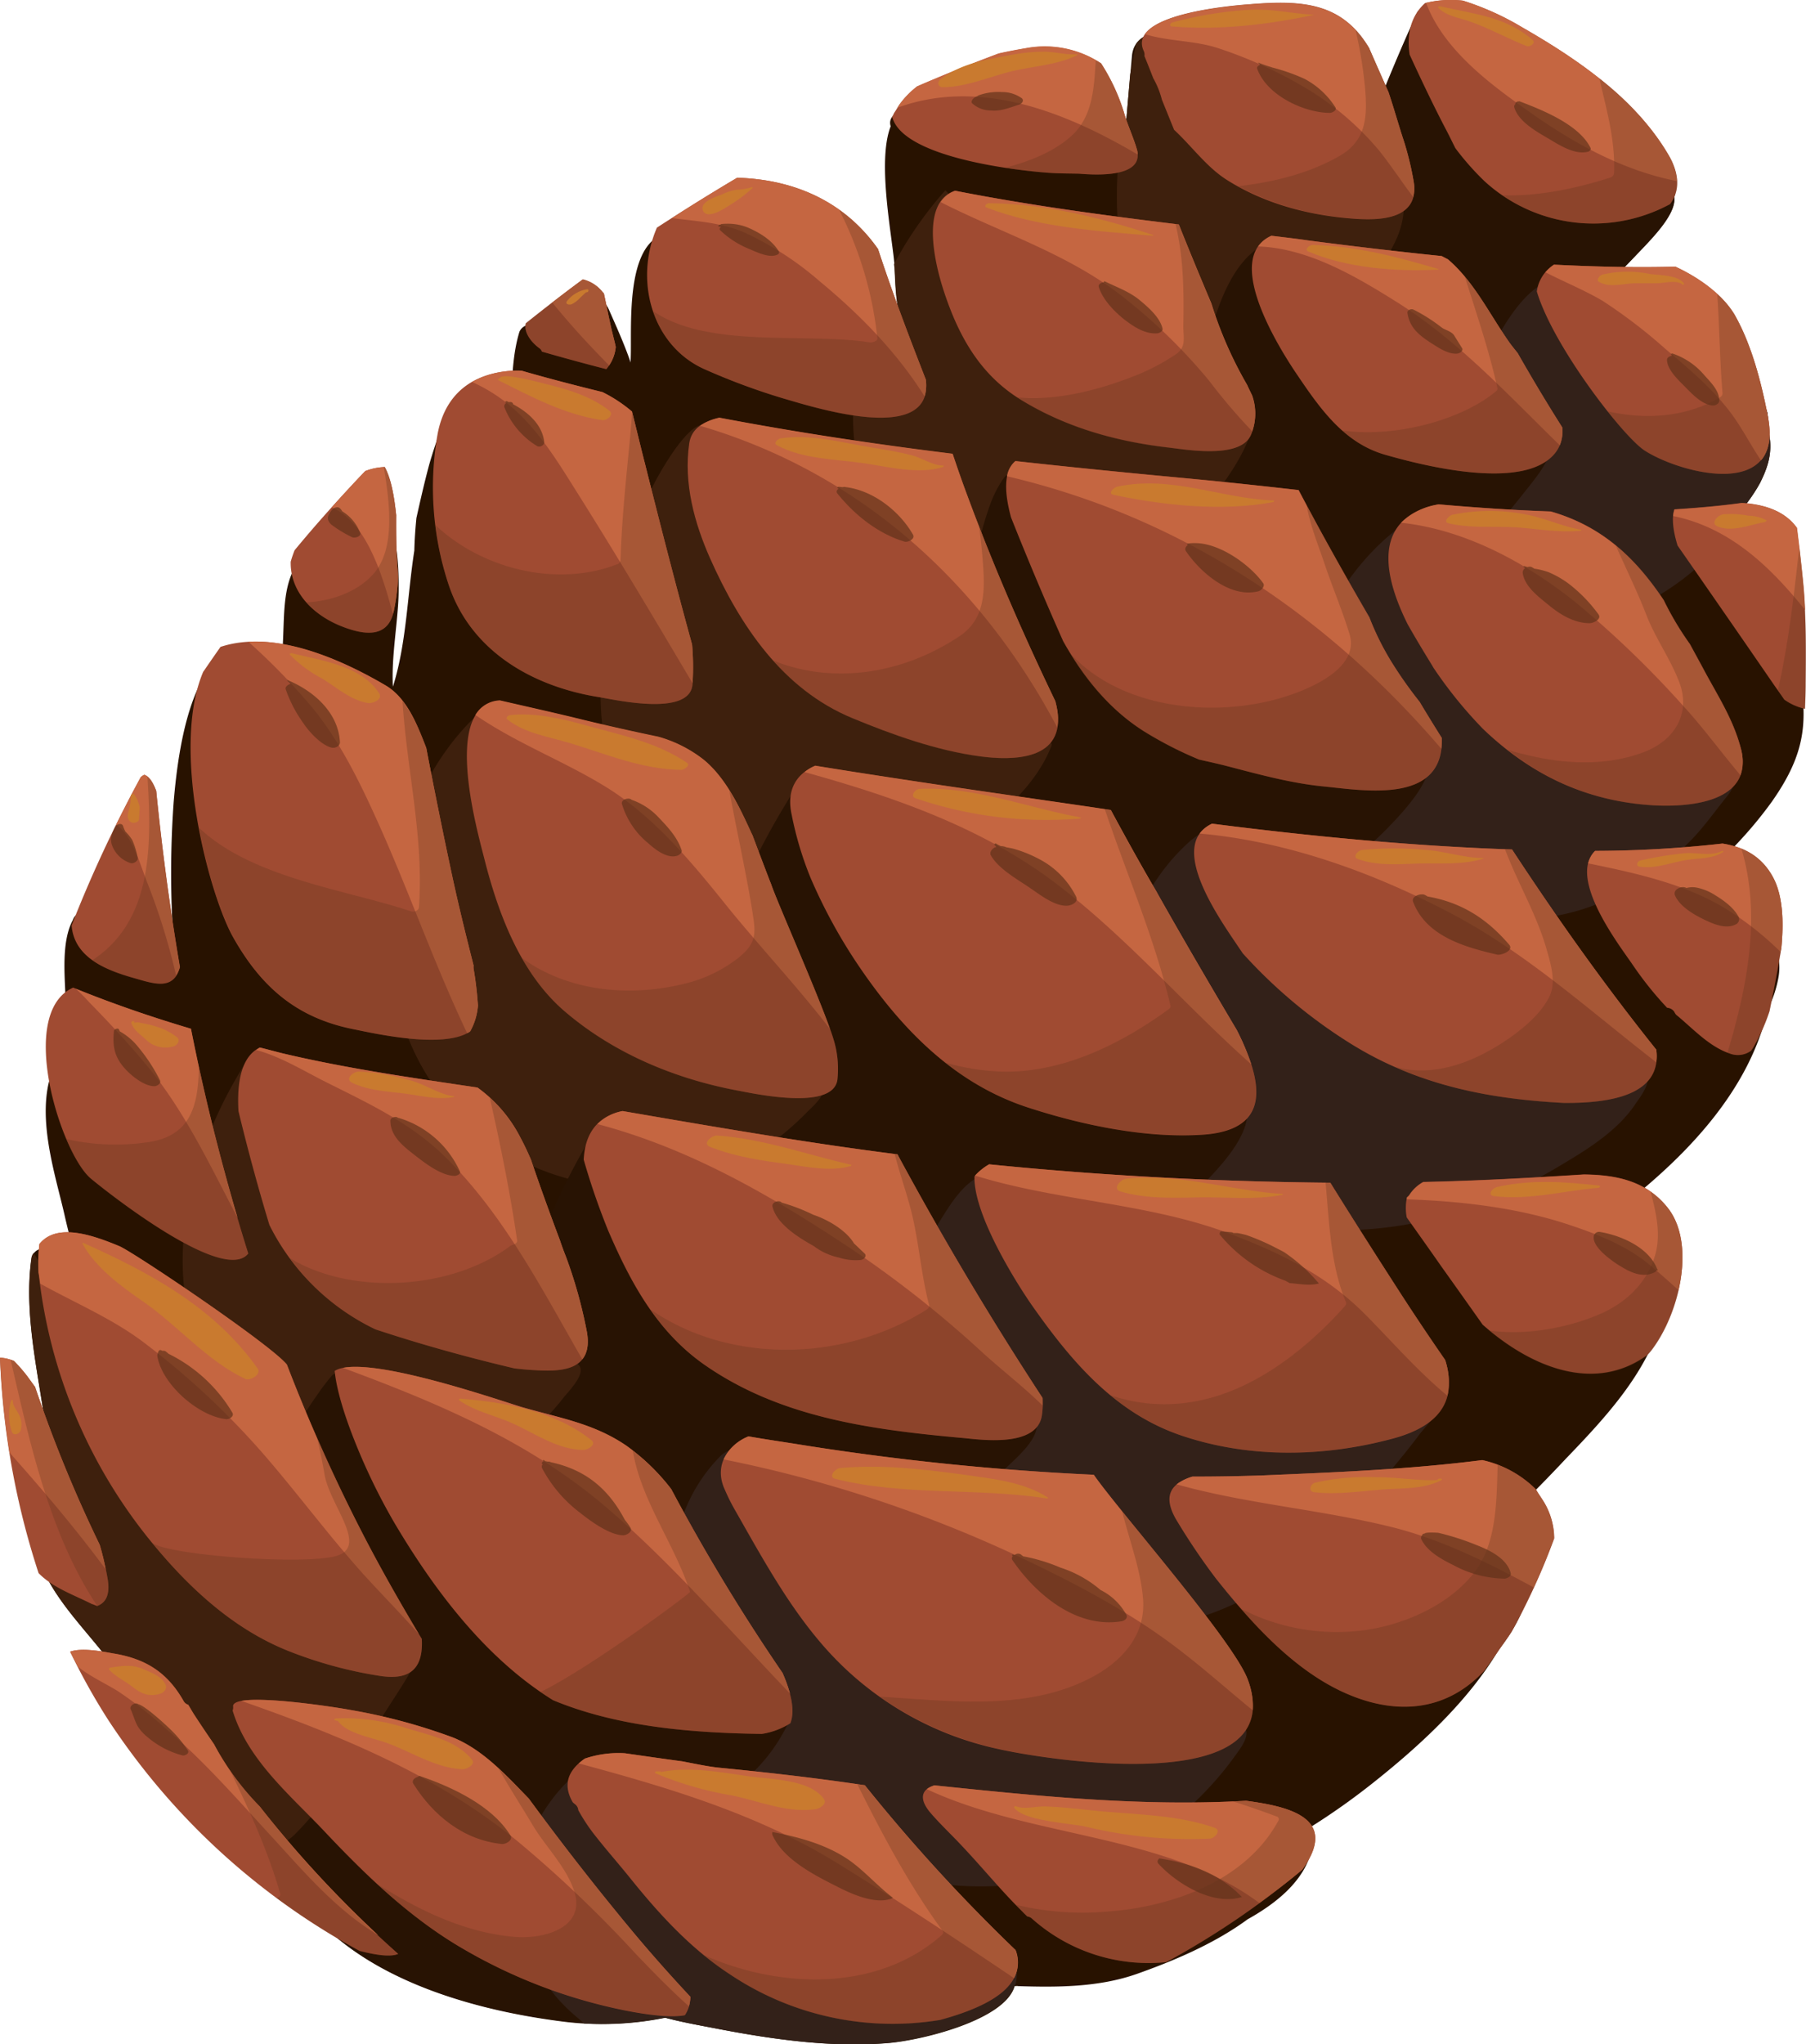 <svg xmlns="http://www.w3.org/2000/svg" viewBox="0 0 337.47 381.92"><defs><style>.cls-1{isolation:isolate;}.cls-2{fill:#281200;}.cls-3{fill:#281303;}.cls-4{fill:#332119;}.cls-5{fill:#3e200d;}.cls-6{fill:#a04b32;}.cls-11,.cls-7{mix-blend-mode:screen;}.cls-8{fill:#c56641;}.cls-9{opacity:0.3;mix-blend-mode:multiply;}.cls-10,.cls-12{fill:#62331b;}.cls-11{fill:#c97a2f;}.cls-12{opacity:0.7;}</style></defs><title>pine</title><g class="cls-1"><g id="Pine"><path class="cls-2" d="M315.59,289.49q4-3.94,7.9-8.11c7.12-7.39,14.28-15.1,17.49-24.56,2.41-4.53,3.8-9.54,1.71-13.81a19.09,19.09,0,0,0-9.3-8.38c12.83-9.88,24.46-22.17,27.88-37.25a21.77,21.77,0,0,0,2-6c.84-4.79-1.73-8-4.64-11-1.81-1.87-6.06-6.26-10-7.51A77.49,77.49,0,0,0,362,158.62c5.32-7.56,6.57-13.05,5.71-20.43a35.12,35.12,0,0,0-.8-10.75c-1.6-7.5-5.31-18.14-12.92-20.76,5.07-5.27,9.37-11.69,7.15-18.12.42-2.72,0-3.88-2.15-5.46a3.57,3.57,0,0,0-3.7-.09c-2.43-5.42-3.77-10.79-9.2-14.55a39.2,39.2,0,0,0-15.18-6.12c2.49-2.5,4.91-5,7.22-7.48s6.07-6.49,5.64-9.32c1.38-3.52-8-8.23-9.31-9.06-11.5-7.27-21.86-17.31-32.83-25.43-2.54-1.89-4.44-1.1-5.75.68.07-.25.15-.52.23-.78s-.2-.1-.26,0c-3.31,7.17-6.27,14.43-9.14,21.69-6.51-6.62-15.12-11.1-23.5-14.91-4.64-2.13-9.75-5.92-15-3.21-2.77.47-5.5,1.47-5.76,4.82-.44,5.11-.92,10.16-1.31,15.23-7.26-6.68-22.18-5.86-31.28-6.35-1.31-.07-13.86-.29-12.49,4.18-2.64,6.78.44,21.22.75,26.42.17,3.27.23,6.64,1.15,9.59-2-.32-3.09-1.55-4.66-3.45-4.09-4.9-10.16-8.6-16.09-10.78-4.47-1.61-17.67-6-23.34-1.69-7.55,2.11-6.13,17.72-6.39,23.35a5.4,5.4,0,0,0,0,.7c-1.24-3.6-2.8-7-4-9.74-2.69-6.27-11.19-2-15,2.69A2.15,2.15,0,0,0,128,70.79c-1.18,3.85-1.34,8.08-1.53,12.17-2.82.18-7.7-.72-10.88.47a94.53,94.53,0,0,0-4.4,12c-.92,3.39-1.68,6.75-2.44,10.15-.2,2-.34,4.07-.39,6.09-1.32,8.47-1.46,17.37-4,25.42-.33-5.72,1-12.33,1.07-17.64.06-4.39-.2-12-2.87-15.45-3.57-4.62-9.66,2.13-13,6.82-6.07,4.6-5.37,11-5.78,18.58,0,.49,0,1,0,1.47-16.31-8.05-19.49,16.85-20.4,27.93a185.66,185.66,0,0,0-.08,25c-2.71-2.83-7-4.68-10-5.55a13.53,13.53,0,0,0-6.65.62l0,0c.18-.25-.19-.31-.34-.18a4.88,4.88,0,0,0-1.08,1,2.11,2.11,0,0,0-.67,1c-2.18,3.93-1.5,10.52-1.4,14.12.12,3.87.61,7.74,1.05,11.61a4.52,4.52,0,0,0-1-.1,2.16,2.16,0,0,0-1.92,1.22c-4.14,8.5-.11,20.26,1.69,28.18.52,2.31,1.1,4.58,1.71,6.81-2.1-.62-4.32-1.38-6.4-.34a2.24,2.24,0,0,0-1.44,1.63c-1.5,10.33,1.25,21.41,2.58,31.31,1.38,10.06,4.07,19.21,6.61,28.73,0,.06-.12.09-.14.13s-.22.22-.32.34h0a.22.22,0,0,1,0,.06,5,5,0,0,0-.72,1.17,20.73,20.73,0,0,0-5.23-3c-.08,0-.38.11-.3.26,3.17,6.46,8.73,11.66,13,17.55,2.34,6.5,4.79,13.1,8.1,18.81,2.34,4,7.23,6.58,10.47,9.69s6.07,7.31,9.44,10.62a96.94,96.94,0,0,0,12,10c11.57,10.59,29.39,15.23,44.25,17.06a59.15,59.15,0,0,0,18.67-.77c3.38.9,6.92,1.5,10.34,2.17,10,1.91,21,3.45,31.41,2.55,6.26-.53,21.73-4.29,23.53-10.63.22,0,.43-.05.64,0,7.26.23,15,.23,22.1-2.25,6.36-2.25,14.31-5.47,20.78-10.23,6.39-3.56,11.71-8.31,12.29-14.83,0-.22-.34-.11-.38,0s-.05.1-.07.17a8.34,8.34,0,0,0-.2-2.49A129.05,129.05,0,0,0,287.37,342c8.47-6.71,17.9-15.22,23.73-25.15C317.44,309.06,320,297.61,315.59,289.49Z" transform="translate(-30.94 -8.8)"/><path class="cls-3" d="M144.2,377.45c-3.62-1.88-7.21-3.84-10.74-5.91-6.53-3.7-13.25-7.25-19.37-11.66-12.76-9.33-23.61-21.06-36.38-30.4-.68-.5.56-1.19,1.3-1.1-1.33-1.18-3-1.57-4.84.56a18.87,18.87,0,0,0-3.3,5.51c-1.86,4.81-2.42,10,.34,14.17,2.36,3.58,6,6,8.11,9.79.33.36.64.73,1,1a96.94,96.94,0,0,0,12,10c11.57,10.59,29.39,15.23,44.25,17.06a59.15,59.15,0,0,0,18.67-.77,7.48,7.48,0,0,0,.84.22,4.82,4.82,0,0,1,.46-.36C153.6,381.31,148.55,379.74,144.2,377.45Z" transform="translate(-30.94 -8.8)"/><path class="cls-3" d="M285.57,44.5C284.42,55.55,285,75.77,298,78c6,1,11.95-2.62,17.26-5.87,4.2-2.58,8.43-5.21,12.48-8,1.77-1.24,3.56-2.56,5.35-3.94,1.73-1.77,3.42-3.54,5.06-5.25,2.33-2.47,6.07-6.49,5.64-9.32,1.38-3.52-8-8.23-9.31-9.06-11.5-7.27-21.86-17.31-32.83-25.43-2.54-1.89-4.44-1.1-5.75.68.07-.25.15-.52.23-.78s-.2-.1-.26,0c-2.13,4.65-4.11,9.31-6,14A101.13,101.13,0,0,0,285.57,44.5Z" transform="translate(-30.94 -8.8)"/><path class="cls-4" d="M331.44,62.44l-.52-.1,0,0c-3.82-1.11-7.86-2.26-11.11-.8-5.84,2.6-10.42,12.72-13.15,18.27-5.59,11.37-10.31,24-2.72,34.25,6.74,9.14,19.37,13.67,30.92,9a47.71,47.71,0,0,0,18.26-13.42c.72-.82,1.35-1.65,2-2.47a11,11,0,0,0-1.1-.48A35.93,35.93,0,0,0,359.85,99c.49-1.1,1-2.19,1.36-3.33a11.35,11.35,0,0,0-.06-7.08c.42-2.72,0-3.88-2.15-5.46a3.57,3.57,0,0,0-3.7-.09c-2.43-5.42-3.77-10.79-9.2-14.55a39,39,0,0,0-10.46-5A32.94,32.94,0,0,1,331.44,62.44Z" transform="translate(-30.94 -8.8)"/><path class="cls-5" d="M242.12,22.74c-.32,4-.68,7.89-1,11.82-.24-.2-.49-.4-.72-.61-1.9,15.87-1.13,33.1,12.64,38.17,12.78,4.71,29.78-3.31,37.54-16.18,6.08-10.09.48-16.42-3.71-23.74-.05.15-.13.31-.16.43-6.51-6.62-15.12-11.1-23.5-14.91-4.64-2.13-9.75-5.92-15-3.21-2,.32-4,1-5,2.52C242.87,18.83,242.49,20.74,242.12,22.74Z" transform="translate(-30.94 -8.8)"/><path class="cls-3" d="M252.77,106.52a23.41,23.41,0,0,0,8.1,12.42c1.74,1,3.48,1.91,5.16,2.92.83.48,1.63,1,2.44,1.53,8.39,3.31,18.49,3,26.58-2.27,8.32-5.43,15.28-13.39,21.49-21.3,3-3.79,6.72-8.46,1.12-11-2.79-1.24-5.85-1.78-8.71-2.82-8.78-3.28-17.51-7.22-23.65-14.53-5.24-6.21-10.39-14.9-19-16.49-7.19,4.62-9.4,16.94-11.34,24.53C252.83,88.16,250.59,98.1,252.77,106.52Z" transform="translate(-30.94 -8.8)"/><path class="cls-5" d="M194.78,65.17c-3.48,8.67-5.18,18-4.14,26.61,2.1,17.46,17.1,31.78,34.82,29.89,10.42-1.1,20-7,27.65-15,4.34-4.58,8.67-9.88,11.11-15.75.83-2.06-8.72-6.08-10.22-7C239.22,75.34,224.48,65,215.21,50c-3-1.16-5.4-3.4-7.63-5.64A72.08,72.08,0,0,0,198,58.11c0,.26.05.51.08.7.17,3.27.23,6.64,1.15,9.59C197.35,68.06,196.25,66.94,194.78,65.17Z" transform="translate(-30.94 -8.8)"/><path class="cls-4" d="M353.13,153.05c-5.08-3.52-11.1-5.94-16.76-8.48-7.64-3.4-15.58-6.36-22.6-10.88-5.33-3.48-10.32-7.6-11.68-14.29-3.72-3.28-7.76-7.11-10-11.83-16.54,12.85-24.34,39-12.81,55.17s35.32,23.43,54.68,12.82a53.09,53.09,0,0,0,13.33-10.16c2.26-2.41,4.1-5,6.17-7.58C355.74,155,355.06,154.39,353.13,153.05Z" transform="translate(-30.94 -8.8)"/><path class="cls-3" d="M258.33,119.49c-6.4-3.48-12.79-7-17.65-12.52a66.18,66.18,0,0,1-15.8-8.51c-2.35-1.72-4.62-3-6.73.17a22.18,22.18,0,0,0-2.35,4.88c-2.84,8.11-3.93,16.8-4.64,25.15-.59,6.72-1.24,13.68-.7,20.32,1.78,21.78,23,35.19,43.1,33.6a51.34,51.34,0,0,0,27-10.71,79,79,0,0,0,11.72-10.53c2.49-2.8,6.6-7.54,5.66-11.53-.86-3.66-5-5.3-7.75-7.06a58.14,58.14,0,0,1-6.32-5c-5.14-4.31-10.14-9-15.79-12.64l-.84-.54A28.41,28.41,0,0,1,258.33,119.49Z" transform="translate(-30.94 -8.8)"/><path class="cls-5" d="M212.77,136.61c-4.88-3.9-9.64-8-14.15-12.33a209.27,209.27,0,0,1-21.94-24.94c-.07,0-.11,0-.15-.09-4.29-3.65-8.94-6.88-13.09-10.68-2.84-2.65-8.63,7.54-9.85,9.79a89.12,89.12,0,0,0-9.75,30.71c-1.31,10.12-1.13,20.7,4.52,28.73,5.77,8.21,14.75,13.54,24.49,15.76s20.72,2.32,30.52-3c8.74-4.7,20.22-12.43,24.06-22.46C228.12,146.44,214.39,137.91,212.77,136.61Z" transform="translate(-30.94 -8.8)"/><path class="cls-4" d="M338.44,209.4a13.26,13.26,0,0,0-4.34-3.79,98.3,98.3,0,0,0-12.94-4.93c-4.45-1.48-8.64-3.56-12.94-5.44-5.62-2.49-11.38-5-16.4-8.5a29.57,29.57,0,0,1-6.56-5.92c-1.81-2.27-3.48-4.46-6.19-5.54a.75.75,0,0,1-.57,0C272.62,172,267,168.45,261.15,165c-3-1.72-5.28-1.37-8.15,1.23a37.78,37.78,0,0,0-5.67,6.5c-6,8.69-11.31,18.77-9.85,29.13,3.53,25.08,26.19,38.41,49.79,36.55,12.11-1,23.7-5,34.65-11.51,5.16-3.06,11.18-6.64,14.65-11.89C337.57,213.57,339.64,210.9,338.44,209.4Z" transform="translate(-30.94 -8.8)"/><path class="cls-3" d="M256.72,206.54c-9.87-9.1-21.42-15.82-32.31-23.6-8.08-5.76-15.18-13.63-24-18.39.12.57-1.24,1.14-1.75.73-5.66-4.29-12.5-6.47-18.68-9.86-7.19,11.32-13.58,23.79-15.1,37a47.16,47.16,0,0,0,7.44,31.81c11,16.3,32.42,28.65,53.27,24.2a55.47,55.47,0,0,0,27.52-15.69c3.51-3.59,8.92-8.63,10.51-13.6C265.4,213.65,259.94,209.53,256.72,206.54Z" transform="translate(-30.94 -8.8)"/><path class="cls-5" d="M183.73,210.4a92.91,92.91,0,0,1-11.64-11.24c-7.67-8.76-14.35-18.44-22.37-26.82-6.48-6.78-13.67-12.78-19.23-20.42-.34,0-.63-.06-.75-.37-.18-.48-.38-1-.59-1.62-.26-.43-.57-.8-.85-1.25a.44.44,0,0,1,.15-.61c-1.95-4.68-4.95-9.6-10.24-3.82A48,48,0,0,0,108,161.11c-3.72,10.53-5.27,22.22-3.31,32.75,3.78,20.56,19.62,34,39.36,36.56a42.15,42.15,0,0,0,31.2-8.15,57,57,0,0,0,6.23-5.42C183.39,214.89,186.45,212.58,183.73,210.4Z" transform="translate(-30.94 -8.8)"/><path class="cls-4" d="M286.14,262.64c-6.2-2.44-12.44-4.8-18.64-7.26-7.05-2.82-14.07-5.74-21-8.84-4.65-2.07-9-5-13.72-7a1.48,1.48,0,0,1-1.48.2,17.41,17.41,0,0,1-1.7-1.41c-.36-.09-.7-.22-1.06-.32-.59-.17-.6-.56-.34-.89-3.29-3-6.66-6.75-10.79-8.45-5.38-2.25-9.73,6.68-12.41,10.82-6.74,10.48-13.6,23.11-12,35.51,3.1,23.76,25.9,38.54,48.34,38.21,12.88-.2,24.88-5.56,35.21-14.77a133,133,0,0,0,14-14.6c1.83-2.22,3.71-4.47,5.44-6.8,1.25-1.69,4.67-5,4.07-7.27C298.84,265.22,290.12,264.18,286.14,262.64Z" transform="translate(-30.94 -8.8)"/><path class="cls-3" d="M223.62,272.73c-5.06-5.07-12.58-7.62-19-10.49-8.42-3.76-15.6-9.83-24-13.52-6-2.59-13.89-5.14-17.72-10.9a1.14,1.14,0,0,1-1.16-.17,49.71,49.71,0,0,0-10.86-11.14c-3-2.23-6.56-3.55-8.82-6.51-6.59,11-12.14,23.15-13.89,35.69-1.8,12.75,1.93,23.44,10.19,31.9,15.16,15.51,41.64,26.54,63,11a130.14,130.14,0,0,0,16-14C220,281.7,227.41,276.51,223.62,272.73Z" transform="translate(-30.94 -8.8)"/><path class="cls-5" d="M138.93,263.67c-1.83-1.47-3.61-3-5.28-4.6-8.14-7.83-15.53-16.38-23.91-23.92s-17-14.57-25.22-22.15a.61.61,0,0,1-.17-.3c-2.54-2-5.08-3.68-6.86-6.39C68.17,220.64,62.38,239.07,66.34,255a41,41,0,0,0,35,30.47,37.33,37.33,0,0,0,24.05-5.58,44,44,0,0,0,10.88-10C137.3,268.6,140.76,265.16,138.93,263.67Z" transform="translate(-30.94 -8.8)"/><path class="cls-4" d="M263.06,331.13a24.27,24.27,0,0,0-5.51-2.26c-13.57-4.67-27.38-9.59-40-16.36-7.81-4.18-20.25-9.88-23.07-19.57a.9.9,0,0,1-.33-.09c-3.81-2.34-7.53-5-11.62-6.85-3.3-1.52-6.79-2.63-10.14-4.09-2.5-1.08-4.3-3.53-6.85-1.05A30.53,30.53,0,0,0,157.22,297c-2.36,11.44-1.33,22.85,3.67,32.56,9.66,18.79,29.77,30.82,50.93,31.63,11.24.4,23.14-2,33.33-8.65a60.3,60.3,0,0,0,16.65-15.8C262.85,335.28,265.05,332.47,263.06,331.13Z" transform="translate(-30.94 -8.8)"/><path class="cls-3" d="M178.12,330.94a11.79,11.79,0,0,0-3.45-4.93,88.18,88.18,0,0,0-8.86-7.38c-9.21-6.88-17.14-15.47-25.88-23-10.45-9-21.42-17.29-33.65-23.61a1.58,1.58,0,0,1-1.72.51c-2.18-1.49-4-3.43-6.16-4.89-1.16-.77-3.89-3.62-5.52-1.74A40.92,40.92,0,0,0,90,269.73a47.07,47.07,0,0,0-5,8.79,43.36,43.36,0,0,0-3.55,17,52.29,52.29,0,0,0,11.12,30.74c12.6,16.52,34.67,29.43,56.94,23.54a77.18,77.18,0,0,0,21.21-9A32,32,0,0,0,178.12,330.94Z" transform="translate(-30.94 -8.8)"/><path class="cls-5" d="M70.86,348.84a79,79,0,0,1,5.73,6.47,13.9,13.9,0,0,0,9.33-3.68c6.81-6.8,12.63-16.2,17.85-24.3,1.37-2.11,2.72-4.21,4-6.37.81-1.33-.08-.51-1.6-.58a14.52,14.52,0,0,1-6.5-2.57c-13.9-8.71-24.53-20.51-34.56-33.65S46,257.09,37.23,242.9a1.8,1.8,0,0,0-.41.88c-1.5,10.33,1.25,21.41,2.58,31.31,1.38,10.06,4.07,19.21,6.61,28.73,0,.06-.12.09-.14.13s-.22.22-.32.34h0a.22.22,0,0,1,0,.06,5,5,0,0,0-.72,1.17,20.73,20.73,0,0,0-5.23-3c-.08,0-.38.11-.3.26,3.17,6.46,8.73,11.66,13,17.55,2.34,6.5,4.79,13.1,8.1,18.81C62.73,343.19,67.62,345.73,70.86,348.84Z" transform="translate(-30.94 -8.8)"/><path class="cls-4" d="M220.45,379.82c.06,0,.1,0,.16,0,2.71-8.45-12.43-13-18.26-14.28a171.23,171.23,0,0,1-26.57-7.85c-8-3.19-15.53-6.8-22.09-12.33-2.58-2.17-9.42-9.51-13.54-6.5a32.24,32.24,0,0,0-8.25,9.43c-7.52,12.75-4.23,26.6,4.82,35.56,1.1,1.09,2.24,2,3.39,3a60.5,60.5,0,0,0,15.06-1.09c3.38.9,6.92,1.5,10.34,2.17,10,1.91,21,3.45,31.41,2.55C203.18,389.92,218.65,386.16,220.45,379.82Z" transform="translate(-30.94 -8.8)"/><path class="cls-6" d="M294.34,19c2.11,4.59,4.28,9.16,6.59,13.61.65,1.21,1.29,2.54,1.95,3.86a50.43,50.43,0,0,0,5.45,6.18A30.11,30.11,0,0,0,343,46.94c1.72-2.26,1.95-5.39-.34-9.29-6.1-10.43-17.11-17.9-27.25-23.72a51.76,51.76,0,0,0-11.09-5,20.31,20.31,0,0,0-7.1.45C294.51,11.84,293.79,15.26,294.34,19Z" transform="translate(-30.94 -8.8)"/><path class="cls-6" d="M241.13,30.41a36.76,36.76,0,0,0-4.44-9.74,19.11,19.11,0,0,0-14-2.84c-1.53.26-3.28.58-5.14,1-5.11,1.91-10.17,3.95-15.23,6.14A16.44,16.44,0,0,0,199,28.35c-.34.53-.64,1.06-1,1.57a5.88,5.88,0,0,1-.35.71c2,7.69,23.57,10.05,29.19,10.45,1.89.14,3.76.13,5.66.17,1.44.08,12.53,1.27,10.86-4.53C242.72,34.5,241.8,32.57,241.13,30.41Z" transform="translate(-30.94 -8.8)"/><path class="cls-6" d="M250.33,33.05c3.32,3.08,6.1,7,9.89,9.38,7,4.43,15.41,6.67,23.86,7.24,4.6.32,12.27.23,11-7.1a57,57,0,0,0-1.78-7.35c-1-3-1.87-6.18-2.91-9.25-1.2-2.7-2.37-5.34-3.53-8,0-.08-.07-.15-.1-.23-5.09-8.54-12.62-8.94-22.23-8.16-3.37.25-23.13,1.85-19.85,8.79a1.68,1.68,0,0,1,.11.9c.57,1.39,1.11,2.76,1.65,4.15a16,16,0,0,1,1.61,4Z" transform="translate(-30.94 -8.8)"/><path class="cls-6" d="M361.23,86.32C360,80,358.17,73,355,67.49c-2.1-3.46-6.17-6.63-11-8.87-7.6.21-15.17,0-22.69-.37a7.06,7.06,0,0,0-3.2,5c3.07,10.32,16.3,27.35,20.24,29.78C345.09,97.32,364.55,102.41,361.23,86.32Z" transform="translate(-30.94 -8.8)"/><path class="cls-6" d="M272.92,78.22c4.46,6.6,8.92,13.23,16.77,15.52,6.5,1.86,26.12,7.08,31.91-.38a6.43,6.43,0,0,0,1.26-4.71q-4.35-6.87-8.34-13.9c-.6-.74-1.16-1.43-1.56-2-3.77-5.37-6.55-11.29-11.46-15.5l-1.17-.61c-8.32-.85-16.63-1.84-24.89-2.91-2.29-.34-4.61-.6-6.92-.88C259.44,56.92,269.74,73.43,272.92,78.22Z" transform="translate(-30.94 -8.8)"/><path class="cls-6" d="M207.42,63.55c2.81,8.41,6.84,15.37,14.29,19.94,8.33,5.1,17.61,7.76,27.48,8.91,3.26.37,13.53,2.24,15.51-2.36a10,10,0,0,0,.16-7.36c-.32-.68-.66-1.35-.95-2a74.56,74.56,0,0,1-6.67-15.19c-2.06-4.89-4.11-9.8-6.08-14.77-14-1.7-28.06-3.6-41.78-6.29C203,46.62,205.43,57.6,207.42,63.55Z" transform="translate(-30.94 -8.8)"/><path class="cls-6" d="M162.58,77.78a122.34,122.34,0,0,0,14.73,5.46c5.9,1.71,28.15,8.83,26.63-3.51-3.12-8-6.23-16.14-8.93-24.39-6-8.58-15.2-13-26.32-13.33-5.06,3-10,6.07-15,9.32C149.34,61.4,152.9,73.46,162.58,77.78Z" transform="translate(-30.94 -8.8)"/><path class="cls-6" d="M146,73.62c-.21-1-.46-1.93-.7-2.9-.54-2.32-1-4.71-1.52-7.11a1.94,1.94,0,0,1-.28-.29A6.72,6.72,0,0,0,139.85,61c-3.62,2.66-7.15,5.4-10.66,8.2-.44,1.82,1.2,3.7,2.56,4.68a1.12,1.12,0,0,1,.44.61q6,1.73,12.05,3.28l0,0A7.74,7.74,0,0,0,146,73.62Z" transform="translate(-30.94 -8.8)"/><path class="cls-6" d="M344.41,110.73q9.06,13,18,26c.63.91,1.31,1.84,1.94,2.77a10.53,10.53,0,0,0,3.86,1.72c.07-1.65.12-3.28.12-4.9.06-6.06.1-12.07-.42-17.92-.34-3.74-.77-7.37-1.22-11-2.3-3.2-6.15-4.39-10.3-4.65-4.19.58-8.39.93-12.59,1.2C343.29,105.58,343.55,107.92,344.41,110.73Z" transform="translate(-30.94 -8.8)"/><path class="cls-6" d="M255,150.71c1.59.36,3.19.71,4.79,1.11,6.11,1.58,12.28,3.32,18.64,3.93,7.52.75,22.4,3.35,21.93-9.09-1.38-2.2-2.78-4.46-4.13-6.73a78.74,78.74,0,0,1-4.74-6.63,50.87,50.87,0,0,1-4.66-9.16c-4.55-7.84-9-15.75-13.22-23.79-6.89-.78-13.79-1.52-20.66-2.17-10.76-1-21.51-2.06-32.25-3.25-2.38,2-2,6.24-.84,10.53q4.66,11.72,9.74,23.13c3.83,6.82,8.72,12.87,15.28,16.95A71.39,71.39,0,0,0,255,150.71Z" transform="translate(-30.94 -8.8)"/><path class="cls-6" d="M159.74,91.58c-1.11,7.55,1,15,3.86,21.48,5.67,12.75,13.63,24.54,26.62,29.91,7.44,3.08,15.7,6.05,23.86,7.14,5.85.79,16.2.94,14.35-9-.07-.44-.2-.86-.29-1.27-6.26-13-12-26.24-17-39.93-.77-2.09-1.48-4.19-2.19-6.3-14.63-1.81-29.19-4-43.58-6.74C162.48,87.48,160.16,88.81,159.74,91.58Z" transform="translate(-30.94 -8.8)"/><path class="cls-6" d="M143.51,82.05c-5-1.23-10.12-2.55-15.13-4-7.4-.12-14.06,3-15.69,11.94a57.74,57.74,0,0,0,2.12,28.17c4.21,12.47,15.89,19,28.27,20.92,3,.5,16.64,3.58,17.25-2.32a47.39,47.39,0,0,0-.07-7.54c-3.07-11.16-5.95-22.4-8.77-33.66-.84-3.26-1.62-6.57-2.45-9.87A26.77,26.77,0,0,0,143.51,82.05Z" transform="translate(-30.94 -8.8)"/><path class="cls-6" d="M104.5,123.07a40.34,40.34,0,0,0,.84-6.49c-.35-3.82-.4-7.69-.37-11.52-.34-3.3-.93-6.84-2.14-9a11.05,11.05,0,0,0-3.64.75c-4.57,4.79-9,9.7-13.2,14.79a20.93,20.93,0,0,0-.73,2.15c-.12,5.86,4.45,10.14,9.75,12.16C98.23,127.13,103.31,128.49,104.5,123.07Z" transform="translate(-30.94 -8.8)"/><path class="cls-6" d="M339.93,159.26c6.23.35,19.07-.35,16.27-10.82-1.5-5.58-4.5-10-7.13-15l-2.35-4.32a56.56,56.56,0,0,1-4.89-8.21c-5.13-7.66-11.32-13.76-21.1-16.56-7-.25-14-.72-20.94-1.33-12.06,2.37-10.78,12.48-5.81,22.42,1.21,2.13,2.45,4.23,3.74,6.33.36.6.73,1.17,1.08,1.79A81.38,81.38,0,0,0,308.07,145C317,153.53,327.26,158.51,339.93,159.26Z" transform="translate(-30.94 -8.8)"/><path class="cls-6" d="M338.68,262a8.2,8.2,0,0,0,.84-.93c5.24-6.81,8.35-19.89,3.07-26.6-4-5.09-9.68-6.19-15.69-6.26-10,.64-20,1.19-30,1.4a7.28,7.28,0,0,0-2.53,2.31,1.84,1.84,0,0,1-.52.56,9.52,9.52,0,0,0-.05,3.77c2.18,3.07,4.37,6.15,6.53,9.25,2.55,3.57,5.11,7.18,7.66,10.79C317.38,264.57,329.09,268.92,338.68,262Z" transform="translate(-30.94 -8.8)"/><path class="cls-6" d="M301,262.89q-4.37-6.3-8.55-12.77c-4.34-6.74-8.66-13.5-12.91-20.35-21.36-.2-42.65-1.31-63.75-3.44a10.73,10.73,0,0,0-2.76,2.25c-.21,7.45,8.46,20.87,10.86,24.27,7.34,10.43,15.48,20,27.85,24.17s26.2,4.15,39.66.5C301.59,274.71,302.81,269,301,262.89Z" transform="translate(-30.94 -8.8)"/><path class="cls-6" d="M225.61,273.35a15.42,15.42,0,0,0,.15-3.37q-14.35-21.92-26.87-45.07c-.07-.15-.16-.31-.22-.44q-6.16-.79-12.26-1.68c-13.1-1.93-26.1-4.17-39.12-6.41-5.09,1.06-7.06,4.6-7.28,9.08a132,132,0,0,0,4.61,13.34c4.24,9.82,9.14,18.79,17.91,24.95,14.17,9.9,31.11,12.16,48.42,13.72C214,277.75,224.59,279.32,225.61,273.35Z" transform="translate(-30.94 -8.8)"/><path class="cls-6" d="M140.52,257.21a87.61,87.61,0,0,0-3.82-13.6c-.4-1-.77-2-1.14-3.11-1.88-5-3.68-9.95-5.39-15-.63-1.47-1.28-2.86-2-4.19a26.28,26.28,0,0,0-8-9.32c-12.2-1.82-24.45-3.56-36.37-6.38-1.44-.35-2.86-.75-4.3-1.1-3.44,1.65-4.32,6.44-4,11.88q2.59,10.74,5.78,21.27a42.68,42.68,0,0,0,19.8,19.5c8.48,2.81,17.18,5.22,26,7.3,1.09.12,2.18.24,3.29.3C134.65,265,142.25,265.57,140.52,257.21Z" transform="translate(-30.94 -8.8)"/><path class="cls-6" d="M47.93,229c3.45,2.88,24.89,19.72,29.4,14,0,0,0,0,0,0a399.86,399.86,0,0,1-10.72-42c-7.48-2.22-14.84-4.76-22-7.69C34,198.08,42.31,224.32,47.93,229Z" transform="translate(-30.94 -8.8)"/><path class="cls-6" d="M251,293.17a121.37,121.37,0,0,0,7.2,10.62c6.38,8,14.12,16.68,23.52,21.06s19.11,4.08,26.54-3.87c1.73-2.39,3.45-4.82,5.11-7.26a124.68,124.68,0,0,0,8-17.51,13.39,13.39,0,0,0-2-6.92c-.47-.75-1-1.49-1.42-2.24a20.45,20.45,0,0,0-10-5.46c-13.86,1.77-27.77,2.3-41.25,2.87-4.31.14-8.61.22-12.9.21C250.1,285.8,247.76,288,251,293.17Z" transform="translate(-30.94 -8.8)"/><path class="cls-6" d="M264.12,322.65c-2.59-7.19-24.13-31.57-28.79-38.32a489.7,489.7,0,0,1-56.13-5.83c-2.78-.43-5.58-.85-8.39-1.34-3.89,1.64-6.56,5.45-4.41,10a35.81,35.81,0,0,0,1.91,3.82c4.76,8.35,9.47,17,15.64,24.33a60.07,60.07,0,0,0,33.18,20.18C225.73,337.51,272.24,345.08,264.12,322.65Z" transform="translate(-30.94 -8.8)"/><path class="cls-6" d="M177.17,321.37A361.16,361.16,0,0,1,156.36,287a40,40,0,0,0-8.4-8.12c-6.13-4.18-12.52-5.16-19.61-7.22-4.14-1.22-29.56-10.13-34.87-6.73.44,4.6,2.79,10.67,3.47,12.43a114.64,114.64,0,0,0,7.63,15.86c7.86,13.29,17.44,25.63,29.71,33.23,11.84,4.92,25.54,6.11,39,6.3a13.9,13.9,0,0,0,5.34-2C179.56,328.35,178.73,325,177.17,321.37Z" transform="translate(-30.94 -8.8)"/><path class="cls-6" d="M109.76,315c-3.61-6-7.09-12.1-10.35-18.31a317.77,317.77,0,0,1-14.85-32.94c-3-3.72-28.19-20.71-31.25-22.1-5-2.08-11.76-4.47-15-.41a33,33,0,0,0-.16,5.31,95.69,95.69,0,0,0,20,49c7.15,9,15.69,17.25,26.42,21.6A79,79,0,0,0,102,321.92C108.41,322.91,110,319.62,109.76,315Z" transform="translate(-30.94 -8.8)"/><path class="cls-6" d="M48.18,308.52s.06,0,.08,0l.83.33c1.54-.56,2.51-2,1.95-5.17a57.63,57.63,0,0,0-1.47-6.26,254.47,254.47,0,0,1-12.08-29.5c-.47-.63-.94-1.29-1.42-1.95a30.08,30.08,0,0,0-2.52-2.9,7.9,7.9,0,0,0-2.61-.61,146.55,146.55,0,0,0,7.21,40.25C40.85,305.47,44.72,306.76,48.18,308.52Z" transform="translate(-30.94 -8.8)"/><path class="cls-6" d="M222.89,366.85a1.6,1.6,0,0,1,.81.34,32.72,32.72,0,0,0,25.15,8.2,153.11,153.11,0,0,0,25.4-17.26c7.11-9.76-2.7-11.85-10.48-12.89-19.63,1.12-39-.89-58.23-2.88-2.16.63-3.17,2.27-.71,5.16,1.89,2.19,4,4.15,5.95,6.25,3.78,4,7.26,8.3,11.2,12.17C222.25,366.24,222.57,366.53,222.89,366.85Z" transform="translate(-30.94 -8.8)"/><path class="cls-6" d="M159.94,381.86c-4.15-4.44-8.18-9-12-13.65q-9.42-11.41-18.18-23.37c-4.28-4.42-8.55-9.11-14.12-11.4a107,107,0,0,0-19.35-5.19c-2.19-.43-22.22-3.6-21.79-.59a1.69,1.69,0,0,1-.09.73c2.74,9.13,10.84,15.89,16.93,22.33,7.8,8.29,16,16.24,25.82,22a98.21,98.21,0,0,0,28,11.14c1.77.41,9.84,2.22,13.76,1.44A6.24,6.24,0,0,0,159.94,381.86Z" transform="translate(-30.94 -8.8)"/><path class="cls-6" d="M105.35,373.85A209.5,209.5,0,0,1,79.47,346.3a50.27,50.27,0,0,1-8.55-11.65c-1.27-1.83-2.53-3.72-3.74-5.57-.36-.57-.71-1.2-1.07-1.78a1.45,1.45,0,0,1-.84-.65c-3-5.32-7-7.89-12.95-8.9-1.27-.2-5.91-1.25-8.27-.36a119.65,119.65,0,0,0,7.08,12.7,130.3,130.3,0,0,0,47,43.19C101.41,374.13,104,374.44,105.35,373.85Z" transform="translate(-30.94 -8.8)"/><path class="cls-6" d="M220.7,373.14a321.69,321.69,0,0,1-28.17-30.8c-8.93-1.34-17.9-2.36-26.94-3.25-2.14-.19-4.61-.73-7.2-1.22-3.57-.48-7.16-1-10.72-1.51a19.62,19.62,0,0,0-7.46,1c-3.31,2.32-4.07,5-2.25,8.16.15.13.28.26.46.39A1.53,1.53,0,0,1,139,347a34.63,34.63,0,0,0,2.74,4.22c2.18,2.82,4.52,5.47,6.77,8.24,5.48,6.85,11.49,13.42,18.79,18.18a54.62,54.62,0,0,0,39.33,8.54C213.66,384.26,223.29,380.56,220.7,373.14Z" transform="translate(-30.94 -8.8)"/><path class="cls-6" d="M340.43,204.91c-9.56-11.93-18.49-24.49-26.95-37.4-18.9-.65-37.5-2.46-56.06-4.82-8.55,4,1.57,18,5,23.13.25.37.51.72.72,1.07A94.34,94.34,0,0,0,283.67,204c12.48,7.66,25.71,10.14,39.53,10.86C333.2,214.94,341.44,212.83,340.43,204.91Z" transform="translate(-30.94 -8.8)"/><path class="cls-6" d="M178.87,161a63.53,63.53,0,0,0,3.52,11.78,99.2,99.2,0,0,0,9,16.47c8,11.8,17.82,21.93,31.52,26.43,9.78,3.2,21.82,5.82,32.62,5.13,13.8-.86,10.94-10.74,6.52-19.56-4.9-8.25-9.76-16.56-14.5-24.95-.15-.27-.28-.49-.41-.75-3-5.1-5.82-10.21-8.62-15.4-1-.15-1.95-.28-2.95-.44-17.43-2.55-34.9-5-52.27-7.83C180,153.23,177.8,156.13,178.87,161Z" transform="translate(-30.94 -8.8)"/><path class="cls-6" d="M168.52,212.5c3.09.57,18.13,3.94,18.9-2a18.66,18.66,0,0,0-.73-7.54c-1.86-6.16-10.41-25.27-11.68-29-.07-.2-.16-.36-.23-.57q-1.62-4.22-3.2-8.44c0-.07-.08-.16-.13-.26-2.24-4.91-4.79-10.41-8.95-13.86a24.34,24.34,0,0,0-8.54-4.34q-7.86-1.63-15.69-3.56c-4.5-1.09-9.19-2.13-13.91-3.22-10.67.67-4.63,22.9-3,29.21,2.65,10.59,6.82,21.6,14.87,28.63C145.23,205.35,156.61,210.23,168.52,212.5Z" transform="translate(-30.94 -8.8)"/><path class="cls-6" d="M120.25,196.69a67.63,67.63,0,0,0-.81-6.87,1.65,1.65,0,0,1,0-.59c-1.41-5.54-2.79-11.13-4-16.74-1.7-7.92-3.32-15.92-4.85-23.93-1.76-4.59-3.71-9.38-7.57-11.67-8-4.71-20.72-10.59-30.88-7.23-1,1.43-2,2.86-3,4.33-.06.1-.15.21-.24.34-6.06,14.31,1,41.29,5.55,49.49,5.33,9.5,12,15.15,22.48,17.26,3.55.71,16.88,3.8,21.82.44A11.68,11.68,0,0,0,120.25,196.69Z" transform="translate(-30.94 -8.8)"/><path class="cls-6" d="M56,191.54c3.72,1.06,7.37,2.4,8.57-2.07q-2.78-16.32-4.43-32.91c-.47-1.2-1.14-2.69-2.24-3a3.26,3.26,0,0,0-.64.43,238.92,238.92,0,0,0-12.94,27.7C44.8,187.75,50.8,190.07,56,191.54Z" transform="translate(-30.94 -8.8)"/><path class="cls-6" d="M343.78,197.81a3.64,3.64,0,0,0,.33.55c3.16,2.58,6.18,6,10.14,7.3a4.19,4.19,0,0,0,3.88-.54,6.64,6.64,0,0,0,.64-1,35.84,35.84,0,0,0,2.82-6.39c.8-3.93,1.54-7.83,2.21-11.77.42-4.49.4-9.48-1.46-13.09-2.17-4.15-5.62-5.86-9.54-6.48A215.58,215.58,0,0,1,329,167.77c-5.22,5.13,4.68,17.82,7.09,21.38a64.34,64.34,0,0,0,6.37,7.94A1.73,1.73,0,0,1,343.78,197.81Z" transform="translate(-30.94 -8.8)"/><g class="cls-7"><path class="cls-8" d="M317.28,30.09c8.13,5.71,17.14,10.62,27,12.54a10.9,10.9,0,0,0-1.65-5c-6.1-10.43-17.11-17.9-27.25-23.72a51.76,51.76,0,0,0-11.09-5,19.52,19.52,0,0,0-6.87.42C300.79,18.41,310.06,25,317.28,30.09Z" transform="translate(-30.94 -8.8)"/><path class="cls-8" d="M243.52,37.67a3.07,3.07,0,0,0-.15-1c-.65-2.22-1.57-4.15-2.24-6.31a36.76,36.76,0,0,0-4.44-9.74,19.11,19.11,0,0,0-14-2.84c-1.53.26-3.28.58-5.14,1-5.11,1.91-10.17,3.95-15.23,6.14A16.44,16.44,0,0,0,199,28.35c-.13.19-.24.39-.36.57C214.36,23.19,230.61,30.08,243.52,37.67Z" transform="translate(-30.94 -8.8)"/><path class="cls-8" d="M258.77,17.87a82.43,82.43,0,0,1,16.12,7.35,54,54,0,0,1,13.66,11.6c2.28,2.83,4.27,5.9,6.46,8.79a6.77,6.77,0,0,0,.06-3,57,57,0,0,0-1.78-7.35c-1-3-1.87-6.18-2.91-9.25-1.2-2.7-2.37-5.34-3.53-8,0-.08-.07-.15-.1-.23-5.09-8.54-12.62-8.94-22.23-8.16-2.79.21-16.62,1.34-19.63,5.56C249.28,16.56,254.38,16.35,258.77,17.87Z" transform="translate(-30.94 -8.8)"/><path class="cls-8" d="M330.39,65a97,97,0,0,1,11.76,9c4.26,3.6,8.63,7.24,12.07,11.76,2.14,2.82,3.79,6.09,5.78,9.06,1.46-1.73,2.08-4.42,1.23-8.47C360,80,358.17,73,355,67.49c-2.1-3.46-6.17-6.63-11-8.87-7.6.21-15.17,0-22.69-.37a8,8,0,0,0-1.58,1.42C323.23,61.48,327,63,330.39,65Z" transform="translate(-30.94 -8.8)"/><path class="cls-8" d="M292.15,65.36c11.52,7.3,20.54,17.19,30.25,26.63a7.15,7.15,0,0,0,.46-3.34q-4.35-6.87-8.34-13.9c-.6-.74-1.16-1.43-1.56-2-3.77-5.37-6.55-11.29-11.46-15.5l-1.17-.61c-8.32-.85-16.63-1.84-24.89-2.91-2.29-.34-4.61-.6-6.92-.88a5.86,5.86,0,0,0-2.49,2C275.51,55.13,284.77,60.73,292.15,65.36Z" transform="translate(-30.94 -8.8)"/><path class="cls-8" d="M241.58,64.9A103.2,103.2,0,0,1,256.93,80a107.85,107.85,0,0,0,8,9.38,10.12,10.12,0,0,0,0-6.68c-.32-.68-.66-1.35-.95-2a74.56,74.56,0,0,1-6.67-15.19c-2.06-4.89-4.11-9.8-6.08-14.77-14-1.7-28.06-3.6-41.78-6.29a5.3,5.3,0,0,0-2.74,2.11C218.43,52.53,231.15,56.39,241.58,64.9Z" transform="translate(-30.94 -8.8)"/><path class="cls-8" d="M169.92,52.18a59.11,59.11,0,0,1,14.23,9.21c7.41,6.13,14.33,13.15,19.56,21.47a7.58,7.58,0,0,0,.23-3.13c-3.12-8-6.23-16.14-8.93-24.39-6-8.58-15.2-13-26.32-13.33-4.11,2.44-8.17,4.93-12.17,7.54C161.05,50.13,165.62,50.37,169.92,52.18Z" transform="translate(-30.94 -8.8)"/><path class="cls-8" d="M144.76,77.07A7.2,7.2,0,0,0,146,73.62c-.21-1-.46-1.93-.7-2.9-.54-2.32-1-4.71-1.52-7.11a1.94,1.94,0,0,1-.28-.29A6.72,6.72,0,0,0,139.85,61c-1.92,1.42-3.83,2.85-5.71,4.32C137.49,69.46,141.06,73.32,144.76,77.07Z" transform="translate(-30.94 -8.8)"/><path class="cls-8" d="M368.24,122.76c-.07-1.45-.15-2.89-.28-4.32-.34-3.74-.77-7.37-1.22-11-2.3-3.2-6.15-4.39-10.3-4.65-4.19.58-8.39.93-12.59,1.2a5.93,5.93,0,0,0-.27,1.22C354.11,107.36,361.66,114.57,368.24,122.76Z" transform="translate(-30.94 -8.8)"/><path class="cls-8" d="M300.25,148.68a16.15,16.15,0,0,0,.08-2c-1.38-2.2-2.78-4.46-4.13-6.73a78.74,78.74,0,0,1-4.74-6.63,50.87,50.87,0,0,1-4.66-9.16c-4.55-7.84-9-15.75-13.22-23.79-6.89-.78-13.79-1.52-20.66-2.17-10.76-1-21.51-2.06-32.25-3.25a4.72,4.72,0,0,0-1.56,2.83C251.68,105.39,278.81,123.65,300.25,148.68Z" transform="translate(-30.94 -8.8)"/><path class="cls-8" d="M228.5,144.71a9.78,9.78,0,0,0-.07-3.64c-.07-.44-.2-.86-.29-1.27-6.26-13-12-26.24-17-39.93-.77-2.09-1.48-4.19-2.19-6.3-14.63-1.81-29.19-4-43.58-6.74a10.12,10.12,0,0,0-3.62,1.52C191.23,97,214,117.29,228.5,144.71Z" transform="translate(-30.94 -8.8)"/><path class="cls-8" d="M127.33,85.54c5,4.6,8.45,10.53,12.11,16.32,7.15,11.39,14.05,23,20.91,34.58a48.14,48.14,0,0,0-.09-7.22c-3.07-11.16-5.95-22.4-8.77-33.66-.84-3.26-1.62-6.57-2.45-9.87a26.77,26.77,0,0,0-5.53-3.64c-5-1.23-10.12-2.55-15.13-4a17.71,17.71,0,0,0-9.25,2.11A30.69,30.69,0,0,1,127.33,85.54Z" transform="translate(-30.94 -8.8)"/><path class="cls-8" d="M104.36,123.53c0-.16.09-.31.14-.46a40.34,40.34,0,0,0,.84-6.49c-.35-3.82-.4-7.69-.37-11.52-.34-3.3-.93-6.84-2.14-9a11.05,11.05,0,0,0-3.64.75c-2.14,2.21-4.21,4.5-6.26,6.78C99.24,106.32,102.24,115.54,104.36,123.53Z" transform="translate(-30.94 -8.8)"/><path class="cls-8" d="M325.3,121.28a185.86,185.86,0,0,1,20.13,19.36c3.78,4.12,7.11,8.71,10.73,13a8.36,8.36,0,0,0,0-5.18c-1.5-5.58-4.5-10-7.13-15l-2.35-4.32a56.56,56.56,0,0,1-4.89-8.21c-5.13-7.66-11.32-13.76-21.1-16.56-7-.25-14-.72-20.94-1.33a12.58,12.58,0,0,0-7,3.42C304.84,107.76,316.26,114.06,325.3,121.28Z" transform="translate(-30.94 -8.8)"/><path class="cls-8" d="M324.35,237.7c4.73,1.57,9.65,3.51,13.67,6.49,2.27,1.75,4.4,3.72,6.57,5.64,1.29-5.62,1-11.5-2-15.32-4-5.09-9.68-6.19-15.69-6.26-10,.64-20,1.19-30,1.4a7.28,7.28,0,0,0-2.53,2.31,1.84,1.84,0,0,1-.52.56,1.08,1.08,0,0,0,0,.35C304.12,233.22,314.79,234.47,324.35,237.7Z" transform="translate(-30.94 -8.8)"/><path class="cls-8" d="M261.67,239.65c9.26,3.61,17.27,7.6,24.35,14.7,5.08,5.14,9.85,10.64,15.38,15.22a12.54,12.54,0,0,0-.43-6.68q-4.37-6.3-8.55-12.77c-4.34-6.74-8.66-13.5-12.91-20.35-21.36-.2-42.65-1.31-63.75-3.44a10.71,10.71,0,0,0-2.62,2.1C228.88,233.33,246.23,233.56,261.67,239.65Z" transform="translate(-30.94 -8.8)"/><path class="cls-8" d="M190.51,242.46a205.15,205.15,0,0,1,24.23,19.23c3.62,3.26,7.53,6.29,11,9.68,0-.45,0-.91,0-1.39q-14.35-21.92-26.87-45.07c-.07-.15-.16-.31-.22-.44q-6.16-.79-12.26-1.68c-13.1-1.93-26.1-4.17-39.12-6.41a8.87,8.87,0,0,0-4.69,2.43C160.14,223.45,175.61,232.51,190.51,242.46Z" transform="translate(-30.94 -8.8)"/><path class="cls-8" d="M92.2,211.14c8.1,4.05,15.84,7.67,22.33,14.2,10.63,10.63,17.65,24.23,25.21,37.42.93-1.14,1.34-2.9.78-5.55a87.61,87.61,0,0,0-3.82-13.6c-.4-1-.77-2-1.14-3.11-1.88-5-3.68-9.95-5.39-15-.63-1.47-1.28-2.86-2-4.19a26.28,26.28,0,0,0-8-9.32c-12.2-1.82-24.45-3.56-36.37-6.38-1.44-.35-2.86-.75-4.3-1.1a8.26,8.26,0,0,0-.69.46C83.54,206.25,87.88,209,92.2,211.14Z" transform="translate(-30.94 -8.8)"/><path class="cls-8" d="M47.56,196c3.84,3.92,7.63,8,11.14,12.26,6.82,8.31,11.54,18.36,16.63,28.06C71.93,224.73,69,213,66.63,201c-7.31-2.17-14.51-4.63-21.55-7.48A29.55,29.55,0,0,1,47.56,196Z" transform="translate(-30.94 -8.8)"/><path class="cls-8" d="M291.31,294.18c9.43,2.41,17.87,6.69,26.23,11.2,1.36-3,2.6-6.09,3.78-9.17a13.39,13.39,0,0,0-2-6.92c-.47-.75-1-1.49-1.42-2.24a20.45,20.45,0,0,0-10-5.46c-13.86,1.77-27.77,2.3-41.25,2.87-4.31.14-8.61.22-12.9.21a9.24,9.24,0,0,0-2.95,1.45C264,289.82,278,290.84,291.31,294.18Z" transform="translate(-30.94 -8.8)"/><path class="cls-8" d="M224,300.91c9.86,4.74,19.62,10.06,28.19,16.81,4.37,3.4,8.53,7.11,12.83,10.61a13.52,13.52,0,0,0-.91-5.68c-2.59-7.19-24.13-31.57-28.79-38.32a489.7,489.7,0,0,1-56.13-5.83c-2.78-.43-5.58-.85-8.39-1.34a8.5,8.5,0,0,0-4.64,4.3A241,241,0,0,1,224,300.91Z" transform="translate(-30.94 -8.8)"/><path class="cls-8" d="M144.29,290.46c12.33,10.57,23,23,34.27,34.74a28,28,0,0,0-1.39-3.83A361.16,361.16,0,0,1,156.36,287a40,40,0,0,0-8.4-8.12c-6.13-4.18-12.52-5.16-19.61-7.22-3.83-1.15-25.79-8.79-33.32-7.3C112.68,270.89,129.89,278.12,144.29,290.46Z" transform="translate(-30.94 -8.8)"/><path class="cls-8" d="M38.47,248.63C45,252.26,52,255.18,57.94,259.71A148.6,148.6,0,0,1,80,280.27c6.7,7.69,12.76,16,19.67,23.55,3.17,3.43,6.41,6.76,9.52,10.26-3.41-5.72-6.7-11.47-9.8-17.4a317.77,317.77,0,0,1-14.85-32.94c-3-3.72-28.19-20.71-31.25-22.1-5-2.08-11.76-4.47-15-.41a33,33,0,0,0-.16,5.31C38.3,247.28,38.38,248,38.47,248.63Z" transform="translate(-30.94 -8.8)"/><path class="cls-8" d="M50.69,302a43.89,43.89,0,0,0-1.12-4.59,254.47,254.47,0,0,1-12.08-29.5c-.47-.63-.94-1.29-1.42-1.95a30.08,30.08,0,0,0-2.52-2.9,7.9,7.9,0,0,0-2.61-.61,162.19,162.19,0,0,0,1.78,17.74C39,287.25,45.08,294.41,50.69,302Z" transform="translate(-30.94 -8.8)"/><path class="cls-8" d="M266.26,364.34c2.71-2,5.4-4,8-6.21,7.11-9.76-2.7-11.85-10.48-12.89-19.63,1.12-39-.89-58.23-2.88a4.56,4.56,0,0,0-1.43.71C223.81,352.28,248.86,351.35,266.26,364.34Z" transform="translate(-30.94 -8.8)"/><path class="cls-8" d="M127.47,352.65a229.22,229.22,0,0,1,22.31,21.24c3.2,3.34,6.46,6.68,9.89,9.75a7.17,7.17,0,0,0,.27-1.78c-4.15-4.44-8.18-9-12-13.65q-9.42-11.41-18.18-23.37c-4.28-4.42-8.55-9.11-14.12-11.4a107,107,0,0,0-19.35-5.19c-1.8-.36-15.57-2.53-20.25-1.67C94.39,333,112.28,340.28,127.47,352.65Z" transform="translate(-30.94 -8.8)"/><path class="cls-8" d="M52.89,324.71a75.57,75.57,0,0,1,8.76,6.81C69.1,337.8,75.38,345.09,82,352.26c5.66,6.2,11.17,12.61,18.18,17.18.46.31,1,.65,1.46.94A211.15,211.15,0,0,1,79.47,346.3a50.27,50.27,0,0,1-8.55-11.65c-1.27-1.83-2.53-3.72-3.74-5.57-.36-.57-.71-1.2-1.07-1.78a1.45,1.45,0,0,1-.84-.65c-3-5.32-7-7.89-12.95-8.9-1.27-.2-5.91-1.25-8.27-.36.45.94,1,1.83,1.43,2.78C47.74,322,50.48,323.23,52.89,324.71Z" transform="translate(-30.94 -8.8)"/><path class="cls-8" d="M187.42,356.91c11.16,6.89,22.11,14.11,33,21.47a6.24,6.24,0,0,0,.3-5.24,321.69,321.69,0,0,1-28.17-30.8c-8.93-1.34-17.9-2.36-26.94-3.25-2.14-.19-4.61-.73-7.2-1.22-3.57-.48-7.16-1-10.72-1.51a19.62,19.62,0,0,0-7.46,1,14.18,14.18,0,0,0-1.14.9C155.91,342.79,172.65,347.79,187.42,356.91Z" transform="translate(-30.94 -8.8)"/><path class="cls-8" d="M301.63,179.21c14.27,7.4,26.14,18.26,38.8,28.06a8.46,8.46,0,0,0,0-2.36c-9.56-11.93-18.49-24.49-26.95-37.4-18.9-.65-37.5-2.46-56.06-4.82a6.1,6.1,0,0,0-2.32,1.84C271.56,166,287.38,171.8,301.63,179.21Z" transform="translate(-30.94 -8.8)"/><path class="cls-8" d="M227.64,173.39c13.52,10.11,24.54,23.07,37.11,34.26a43.82,43.82,0,0,0-2.72-6.43c-4.9-8.25-9.76-16.56-14.5-24.95-.15-.27-.28-.49-.41-.75-3-5.1-5.82-10.21-8.62-15.4-1-.15-1.95-.28-2.95-.44-17.43-2.55-34.9-5-52.27-7.83a7.88,7.88,0,0,0-2,1.2C197.71,157.59,214.07,163.27,227.64,173.39Z" transform="translate(-30.94 -8.8)"/><path class="cls-8" d="M144.33,155.93c8.79,5.46,15.78,13.85,22.25,21.92C172.83,185.6,179.83,193,186,201c-2.63-7.46-9.85-23.67-11-27.1l-.23-.57q-1.62-4.22-3.2-8.44c0-.07-.08-.16-.13-.26-2.24-4.91-4.79-10.41-8.95-13.86a24.34,24.34,0,0,0-8.54-4.34q-7.86-1.63-15.69-3.56c-4.5-1.09-9.19-2.13-13.91-3.22a5.5,5.5,0,0,0-4.57,2.73C127.47,147.69,136.38,151,144.33,155.93Z" transform="translate(-30.94 -8.8)"/><path class="cls-8" d="M89.46,141.2c4.78,5.89,8.36,13,11.54,20,6.11,13.36,10.93,27.41,17.23,40.63a3.38,3.38,0,0,0,.58-.34,11.68,11.68,0,0,0,1.44-4.83,67.63,67.63,0,0,0-.81-6.87,1.65,1.65,0,0,1,0-.59c-1.41-5.54-2.79-11.13-4-16.74-1.7-7.92-3.32-15.92-4.85-23.93-1.76-4.59-3.71-9.38-7.57-11.67-6.69-3.93-16.65-8.67-25.67-8.16A118.71,118.71,0,0,1,89.46,141.2Z" transform="translate(-30.94 -8.8)"/><path class="cls-8" d="M58.29,173.27a123.66,123.66,0,0,1,5.56,17.79,6,6,0,0,0,.69-1.59q-2.78-16.32-4.43-32.91c-.47-1.2-1.14-2.69-2.24-3a3.26,3.26,0,0,0-.64.43c-1.59,2.95-3.1,5.9-4.58,8.87C55.66,165,56.88,169.6,58.29,173.27Z" transform="translate(-30.94 -8.8)"/><path class="cls-8" d="M352.94,178.29a58.24,58.24,0,0,1,10.72,8.36c0-.21.1-.46.14-.67.42-4.49.4-9.48-1.46-13.09-2.17-4.15-5.62-5.86-9.54-6.48A215.58,215.58,0,0,1,329,167.77a4.92,4.92,0,0,0-1.3,2.33C336.35,171.88,345.34,173.81,352.94,178.29Z" transform="translate(-30.94 -8.8)"/></g><g class="cls-9"><path class="cls-10" d="M342.66,37.65a52.7,52.7,0,0,0-12.86-14.2c1.32,5.83,3,11.47,2.74,17.72a1,1,0,0,1-.62.78c-5.8,1.87-13.32,3.6-20.23,3.33A30,30,0,0,0,343,46.94C344.72,44.68,345,41.55,342.66,37.65Z" transform="translate(-30.94 -8.8)"/><path class="cls-10" d="M243.37,36.72c-.65-2.22-1.57-4.15-2.24-6.31a36.76,36.76,0,0,0-4.44-9.74,6.57,6.57,0,0,0-1-.58c-.33,5.34-.57,10.81-4.91,14.43-3.38,2.86-7.68,4.47-12,5.63,3.41.56,6.41.82,8,.93,1.89.14,3.76.13,5.66.17C234,41.33,245,42.52,243.37,36.72Z" transform="translate(-30.94 -8.8)"/><path class="cls-10" d="M295.07,42.57a57,57,0,0,0-1.78-7.35c-1-3-1.87-6.18-2.91-9.25-1.2-2.7-2.37-5.34-3.53-8,0-.08-.07-.15-.1-.23a21.35,21.35,0,0,0-2.51-3.35,81.81,81.81,0,0,1,1.79,11c.4,5.12.29,9.59-4.72,12.51-5.89,3.41-12.59,4.93-19,5.7a52.68,52.68,0,0,0,21.73,6C288.68,50,296.35,49.9,295.07,42.57Z" transform="translate(-30.94 -8.8)"/><path class="cls-10" d="M361.23,86.32C360,80,358.17,73,355,67.49a18.57,18.57,0,0,0-3.18-3.78c.43,6.17.47,12.46,1,18.65a.89.89,0,0,1-.43.64c-6.41,3.82-14.13,4.24-21.1,2.63,3,3.72,5.62,6.58,7.06,7.44C345.09,97.32,364.55,102.41,361.23,86.32Z" transform="translate(-30.94 -8.8)"/><path class="cls-10" d="M322.86,88.65q-4.35-6.87-8.34-13.9c-.6-.74-1.16-1.43-1.56-2-2.88-4.1-5.2-8.55-8.32-12.3,2.18,6.91,4.54,13.76,6.12,20.91.05.16-.1.38-.24.51-6.35,5.35-18.83,8.78-28.79,7.35a20.18,20.18,0,0,0,8,4.52c6.5,1.86,26.12,7.08,31.91-.38A6.43,6.43,0,0,0,322.86,88.65Z" transform="translate(-30.94 -8.8)"/><path class="cls-10" d="M264.7,90a10,10,0,0,0,.16-7.36c-.32-.68-.66-1.35-.95-2a74.56,74.56,0,0,1-6.67-15.19c-2.06-4.89-4.11-9.8-6.08-14.77-.21,0-.38,0-.56,0,1.47,6,1.58,12.32,1.46,18.69-.08,2.26.69,4.23-1.36,5.59a39,39,0,0,1-7.35,3.91c-6.68,2.69-15,4.92-22.35,4.16.25.16.47.33.71.5,8.33,5.1,17.61,7.76,27.48,8.91C252.45,92.77,262.72,94.64,264.7,90Z" transform="translate(-30.94 -8.8)"/><path class="cls-10" d="M203.94,79.73c-3.12-8-6.23-16.14-8.93-24.39A30.41,30.41,0,0,0,187.74,48a68.36,68.36,0,0,1,7.14,23.93c.1.64-.95.88-1.38.84C181.59,70.89,163.24,74,153,66.93a17.74,17.74,0,0,0,9.61,10.85,122.34,122.34,0,0,0,14.73,5.46C183.21,85,205.46,92.07,203.94,79.73Z" transform="translate(-30.94 -8.8)"/><path class="cls-10" d="M146,73.62c-.21-1-.46-1.93-.7-2.9-.54-2.32-1-4.71-1.52-7.11a1.94,1.94,0,0,1-.28-.29A6.72,6.72,0,0,0,139.85,61c-3.62,2.66-7.15,5.4-10.66,8.2-.44,1.82,1.2,3.7,2.56,4.68a1.12,1.12,0,0,1,.44.61q6,1.73,12.05,3.28l0,0A7.74,7.74,0,0,0,146,73.62Z" transform="translate(-30.94 -8.8)"/><path class="cls-10" d="M368.38,136.36c.06-6.06.1-12.07-.42-17.92-.25-2.51-.53-5-.8-7.4-1,8.93-2,17.89-4,26.72.41.6.82,1.17,1.22,1.78a10.53,10.53,0,0,0,3.86,1.72C368.33,139.61,368.38,138,368.38,136.36Z" transform="translate(-30.94 -8.8)"/><path class="cls-10" d="M300.33,146.66c-1.38-2.2-2.78-4.46-4.13-6.73a78.74,78.74,0,0,1-4.74-6.63,50.87,50.87,0,0,1-4.66-9.16c-4-7-7.93-13.89-11.72-21,.68,3.87,2.24,7.64,3.4,11.09,1.45,4.34,3.27,8.57,4.62,13,2.08,6.63-8.1,10.58-12.75,11.95-13.34,3.91-30.27,1.76-39.45-8.34a44,44,0,0,0,13.95,14.74A71.39,71.39,0,0,0,255,150.71c1.59.36,3.19.71,4.79,1.11,6.11,1.58,12.28,3.32,18.64,3.93C285.92,156.5,300.8,159.1,300.33,146.66Z" transform="translate(-30.94 -8.8)"/><path class="cls-10" d="M228.43,141.07c-.07-.44-.2-.86-.29-1.27-5.14-10.66-9.92-21.53-14.25-32.67.23,1.75.43,3.48.59,5.24.41,5.38,1.16,11.63-4.13,15.21-11.1,7.45-24.12,9-34.95,4.62A40.77,40.77,0,0,0,190.22,143c7.44,3.08,15.7,6.05,23.86,7.14C219.93,150.9,230.28,151.05,228.43,141.07Z" transform="translate(-30.94 -8.8)"/><path class="cls-10" d="M160.33,136.76a47.39,47.39,0,0,0-.07-7.54c-3.07-11.16-5.95-22.4-8.77-33.66-.83-3.25-1.63-6.52-2.42-9.77-.14,1.89-.3,3.82-.49,5.75-.71,7.29-1.47,14.65-1.69,21.92a.88.88,0,0,1-.65.77c-11.26,4.35-25.23.89-33.95-7.34a59.77,59.77,0,0,0,2.52,11.27c4.21,12.47,15.89,19,28.27,20.92C146.12,139.58,159.72,142.66,160.33,136.76Z" transform="translate(-30.94 -8.8)"/><path class="cls-10" d="M104.5,123.07a40.34,40.34,0,0,0,.84-6.49c-.35-3.82-.4-7.69-.37-11.52-.34-3.3-.93-6.84-2.14-9,0,0-.11,0-.18,0,1.15,6.85,2.27,15.72-2.24,20.29-3,3.17-7.68,4.74-12.17,5A17.29,17.29,0,0,0,95,125.93C98.23,127.13,103.31,128.49,104.5,123.07Z" transform="translate(-30.94 -8.8)"/><path class="cls-10" d="M356.2,148.44c-1.5-5.58-4.5-10-7.13-15l-2.35-4.32a56.56,56.56,0,0,1-4.89-8.21,47,47,0,0,0-9-10.27c1.89,4.3,4,8.54,5.73,13s4.47,8.17,6.15,12.57c2.24,5.79-.78,11-6.82,13.19-7.22,2.67-15.24,2.09-22.17.31-1-.21-2-.5-3-.82a47.15,47.15,0,0,0,27.28,10.39C346.16,159.61,359,158.91,356.2,148.44Z" transform="translate(-30.94 -8.8)"/><path class="cls-10" d="M342.59,234.51a14.33,14.33,0,0,0-3.2-3c1.05,4,2,8.13.73,12.11-1.62,5.13-5.59,8.72-10.34,10.74-5.95,2.55-13.84,4-20.63,3,9.17,7.57,20.33,11.35,29.53,4.74a8.2,8.2,0,0,0,.84-.93C344.76,254.3,347.87,241.22,342.59,234.51Z" transform="translate(-30.94 -8.8)"/><path class="cls-10" d="M301,262.89q-4.37-6.3-8.55-12.77c-4.34-6.74-8.66-13.5-12.91-20.35-.3,0-.6,0-.9,0,.7,7.61.92,15.43,3.82,22.34.11.24,0,.42-.19.69-7.45,8.34-17.1,15.77-27.73,17.77a31.17,31.17,0,0,1-16.06-1.09A41.88,41.88,0,0,0,251.71,277c12.49,4.22,26.2,4.15,39.66.5C301.59,274.71,302.81,269,301,262.89Z" transform="translate(-30.94 -8.8)"/><path class="cls-10" d="M225.61,273.35a15.42,15.42,0,0,0,.15-3.37q-14.35-21.92-26.87-45.07c-.07-.15-.16-.31-.22-.44a2.49,2.49,0,0,0-.56-.09c.83,3.27,1.95,6.44,2.85,9.74,1.67,6.07,2,12.52,3.63,18.64,0,.26-.25.54-.43.67-16.12,10.2-37.46,9.91-51.67,0a40.88,40.88,0,0,0,10,10.3c14.17,9.9,31.11,12.16,48.42,13.72C214,277.75,224.59,279.32,225.61,273.35Z" transform="translate(-30.94 -8.8)"/><path class="cls-10" d="M140.52,257.21a87.61,87.61,0,0,0-3.82-13.6c-.4-1-.77-2-1.14-3.11-1.88-5-3.68-9.95-5.39-15-.63-1.47-1.28-2.86-2-4.19a27.57,27.57,0,0,0-5.72-7.46c2,8.8,3.81,17.71,5.12,26.71.08.48-.54.75-.89.84a.86.86,0,0,1-.28.1c-11.07,8.36-29.83,9.36-41.31,2.34a41.86,41.86,0,0,0,16,13.32c8.48,2.81,17.18,5.22,26,7.3,1.09.12,2.18.24,3.29.3C134.65,265,142.25,265.57,140.52,257.21Z" transform="translate(-30.94 -8.8)"/><path class="cls-10" d="M68.1,208C68,214.6,67,220.81,59,222.13a41.56,41.56,0,0,1-15.67-.52c1.42,3.42,3.1,6.17,4.58,7.4,3.45,2.88,24.89,19.72,29.4,14,0,0,0,0,0,0C73.73,231.54,70.68,219.83,68.1,208Z" transform="translate(-30.94 -8.8)"/><path class="cls-10" d="M321.32,296.21a13.39,13.39,0,0,0-2-6.92c-.47-.75-1-1.49-1.42-2.24a19.3,19.3,0,0,0-7.11-4.58c-.2,6.72-.14,14.76-4.41,20.17-4.84,6.18-13.13,9.65-20.22,10.69a38.92,38.92,0,0,1-23.38-4c5.41,6.22,11.67,12.11,18.92,15.51,9.41,4.36,19.11,4.08,26.54-3.87,1.73-2.39,3.45-4.82,5.11-7.26A124.68,124.68,0,0,0,321.32,296.21Z" transform="translate(-30.94 -8.8)"/><path class="cls-10" d="M264.12,322.65c-2-5.54-15.4-21.48-23.49-31.48,0,.07,0,.15.05.23,1.31,5.2,3.39,10.62,3.84,16,.62,7-4.12,12-10,15-12.15,6.19-26.64,4.1-39.19,3.39a62.63,62.63,0,0,0,21.82,9.66C225.73,337.51,272.24,345.08,264.12,322.65Z" transform="translate(-30.94 -8.8)"/><path class="cls-10" d="M177.17,321.37A361.16,361.16,0,0,1,156.36,287a44.13,44.13,0,0,0-7.18-7.21c1.49,9.29,7.89,17.61,10.7,26.42.09.25-18.6,14.14-27.92,18.7.76.53,1.53,1,2.33,1.54,11.84,4.92,25.54,6.11,39,6.3a13.9,13.9,0,0,0,5.34-2C179.56,328.35,178.73,325,177.17,321.37Z" transform="translate(-30.94 -8.8)"/><path class="cls-10" d="M109.76,315c-3.61-6-7.09-12.1-10.35-18.31q-5-9.6-9.31-19.59.87,3.6,1.49,7.21c1,5.77,8.25,13.38,2.24,15.17s-31.55-.13-34.46-2.44c6.9,8.42,15.1,16,25.22,20.13A79,79,0,0,0,102,321.92C108.41,322.91,110,319.62,109.76,315Z" transform="translate(-30.94 -8.8)"/><path class="cls-10" d="M49.12,308.84c1.51-.57,2.47-2,1.92-5.15a57.63,57.63,0,0,0-1.47-6.26,254.47,254.47,0,0,1-12.08-29.5c-.47-.63-.94-1.29-1.42-1.95a30.08,30.08,0,0,0-2.52-2.9c-.22-.12-.43-.12-.62-.21C36.6,278.79,40.33,295.7,49.12,308.84Z" transform="translate(-30.94 -8.8)"/><path class="cls-10" d="M263.77,345.24l-2.49.1c2.78.87,5.54,1.84,8.31,2.87a.53.53,0,0,1,.21.79c-6.3,11.55-20.48,16.1-31.81,16.93a53.86,53.86,0,0,1-17.24-1.26c.4.42.79.84,1.23,1.27.27.3.59.59.91.91a1.6,1.6,0,0,1,.81.34,32.72,32.72,0,0,0,25.15,8.2,153.11,153.11,0,0,0,25.4-17.26C281.36,348.37,271.55,346.28,263.77,345.24Z" transform="translate(-30.94 -8.8)"/><path class="cls-10" d="M159.94,381.86c-4.15-4.44-8.18-9-12-13.65q-9.42-11.41-18.18-23.37c-1.84-1.9-3.72-3.87-5.67-5.65,2,3.53,4.23,7,6.33,10.5,2.35,4,6.32,7.85,7.82,12.44,2.23,6.91-5.71,8.91-10.82,8.56-8.59-.64-16.67-4.27-23.79-8.57l-2.15-1.29a89.56,89.56,0,0,0,15.68,11.85,98.21,98.21,0,0,0,28,11.14c1.77.41,9.84,2.22,13.76,1.44A6.24,6.24,0,0,0,159.94,381.86Z" transform="translate(-30.94 -8.8)"/><path class="cls-10" d="M79.47,346.3A64.29,64.29,0,0,1,74,339.72c3.59,7.4,7,14.86,9.32,22.93.09.38-.32.65-.71.74a133.6,133.6,0,0,0,15.45,9.89c3.31.85,5.93,1.16,7.25.57A209.5,209.5,0,0,1,79.47,346.3Z" transform="translate(-30.94 -8.8)"/><path class="cls-10" d="M220.7,373.14a321.69,321.69,0,0,1-28.17-30.8c-.46-.1-.94-.13-1.41-.22,4.77,9.57,9.78,19,16,27.48.15.21,0,.55-.19.72-12.19,10.76-30.56,10-44.63,3.68a51.3,51.3,0,0,0,5,3.67,54.62,54.62,0,0,0,39.33,8.54C213.66,384.26,223.29,380.56,220.7,373.14Z" transform="translate(-30.94 -8.8)"/><path class="cls-10" d="M340.43,204.91c-9.56-11.93-18.49-24.49-26.95-37.4-.43,0-.88-.08-1.32-.06,2.39,6.38,5.93,12.15,7.8,18.8.67,2.35,1.8,5.9.59,8.54-1.55,3.3-4.62,5.84-7.46,7.88-6.44,4.5-13.89,7.41-21.15,5.54a3.74,3.74,0,0,1-.54-.17c10.16,4.53,20.82,6.28,31.8,6.85C333.2,214.94,341.44,212.83,340.43,204.91Z" transform="translate(-30.94 -8.8)"/><path class="cls-10" d="M262,201.22c-4.9-8.25-9.76-16.56-14.5-24.95-.15-.27-.28-.49-.41-.75-3-5.1-5.82-10.21-8.62-15.4-.39-.07-.7-.09-1.09-.15,4.12,12.25,9.29,24,12.29,36.8.05.26-.25.52-.44.65-9.32,6.77-20.12,11.87-31.11,11.58a43.3,43.3,0,0,1-10.53-1.67,50,50,0,0,0,15.27,8.32c9.78,3.2,21.82,5.82,32.62,5.13C269.31,219.92,266.45,210,262,201.22Z" transform="translate(-30.94 -8.8)"/><path class="cls-10" d="M187.42,210.47a18.66,18.66,0,0,0-.73-7.54c-1.86-6.16-10.41-25.27-11.68-29l-.23-.57q-1.62-4.22-3.2-8.44c0-.07-.08-.16-.13-.26a70.75,70.75,0,0,0-4.24-8.25c1.34,7.39,3,14.69,4.23,22.13.68,4.36,1.19,6.34-2.73,9.37a26.19,26.19,0,0,1-9.78,4.66c-10.91,2.7-22.23,1.22-30.49-4.81a36.91,36.91,0,0,0,7.74,9.76c9,7.85,20.43,12.73,32.34,15C171.61,213.07,186.65,216.44,187.42,210.47Z" transform="translate(-30.94 -8.8)"/><path class="cls-10" d="M120.25,196.69a67.63,67.63,0,0,0-.81-6.87,1.65,1.65,0,0,1,0-.59c-1.41-5.54-2.79-11.13-4-16.74-1.7-7.92-3.32-15.92-4.85-23.93a34.62,34.62,0,0,0-4.44-8.85c.79,12.93,4,25.36,3.08,38.55-.07.78-1.05,1-1.59.77C95.5,175,78,172.82,68.12,163.44c1.63,8.76,4.28,16.58,6.39,20.38,5.33,9.5,12,15.15,22.48,17.26,3.55.71,16.88,3.8,21.82.44A11.68,11.68,0,0,0,120.25,196.69Z" transform="translate(-30.94 -8.8)"/><path class="cls-10" d="M64.54,189.47q-2.78-16.32-4.43-32.91a6.45,6.45,0,0,0-1.62-2.65c.81,12.79,1,26.91-10.3,34.29A25.07,25.07,0,0,0,56,191.54C59.69,192.6,63.34,193.94,64.54,189.47Z" transform="translate(-30.94 -8.8)"/><path class="cls-10" d="M361.59,197.75c.8-3.93,1.54-7.83,2.21-11.77.42-4.49.4-9.48-1.46-13.09a11.36,11.36,0,0,0-6-5.53c3.65,12.18,1.28,25.18-2.6,38.09a5.54,5.54,0,0,0,.54.21,4.19,4.19,0,0,0,3.88-.54,6.64,6.64,0,0,0,.64-1A35.84,35.84,0,0,0,361.59,197.75Z" transform="translate(-30.94 -8.8)"/></g><path class="cls-11" d="M276.36,11.55c-3.93-.2-7.62-1.1-11.61-.94A71,71,0,0,0,250,13c-.42.12-.59.71-.1.73,8.61.75,17.73-.28,26.43-2.12C276.37,11.59,276.42,11.51,276.36,11.55Z" transform="translate(-30.94 -8.8)"/><path class="cls-11" d="M317.34,16.28c-5-4.38-11-4.86-17.35-6.31-.11,0-.45.11-.32.24,1.33,1.52,3.93,1.92,5.77,2.55,3.69,1.26,7.14,3.22,10.79,4.65C316.8,17.64,318,16.84,317.34,16.28Z" transform="translate(-30.94 -8.8)"/><path class="cls-11" d="M299.73,59.07c-7.55-2.23-15.4-4.34-23.53-4.5-.59,0-1.63.87-.77,1.23,7.14,3.06,16.27,3.79,24.27,3.37C299.74,59.17,299.79,59.1,299.73,59.07Z" transform="translate(-30.94 -8.8)"/><path class="cls-11" d="M246.41,52.71c-9.6-3.2-20.31-5.87-30.7-5.94-.36,0-1,.54-.46.79,9.47,3.68,20.77,4.44,31.08,5.28C246.4,52.86,246.53,52.72,246.41,52.71Z" transform="translate(-30.94 -8.8)"/><path class="cls-11" d="M232.16,18.94c-2,.14-4.15-.49-6.19-.48a32.89,32.89,0,0,0-6.51.69c-4.28.79-9.13,1.58-12.78,4.48-.67.51-.49,1.42.32,1.45,4,.09,8.54-1.81,12.55-2.85S228.4,21,232.2,19.12C232.32,19.06,232.28,19,232.16,18.94Z" transform="translate(-30.94 -8.8)"/><path class="cls-11" d="M171.41,43.77a10.43,10.43,0,0,1-2.83.48,9.69,9.69,0,0,0-2.72.87c-1,.4-4.33,1.39-3.54,3.07s3.92-.37,5-1.09a24.33,24.33,0,0,0,4.26-3.2C171.61,43.8,171.51,43.75,171.41,43.77Z" transform="translate(-30.94 -8.8)"/><path class="cls-11" d="M140.91,63.05a.24.24,0,0,0-.27-.21A6,6,0,0,0,136.93,65c-.52.68.43.82.85.63a5,5,0,0,0,1.48-1.11c.1-.09,1.23-1.18,1.23-1.13s.26,0,.31-.07A.5.5,0,0,0,140.91,63.05Z" transform="translate(-30.94 -8.8)"/><path class="cls-11" d="M207.17,95.78c-1.92,0-3.92-1.41-5.75-1.89-2.45-.65-5-1.06-7.51-1.47-5.65-.91-11.22-2.56-17.13-1.72-.41.07-1.4.84-.72,1.25,4.84,2.65,10.95,2.62,16.51,3.42,4.17.64,10.19,2.12,14.56.69C207.26,96,207.35,95.78,207.17,95.78Z" transform="translate(-30.94 -8.8)"/><path class="cls-11" d="M144.84,85.56c-3.33-2.66-7.71-4-11.86-5-.65-.16-8.48-2.35-8.62-1.07,0-.07-.13,0-.19,0l-.13.12c-.08.08-.08.15,0,.21,6.1,3.07,12.49,6.48,19.42,7.47C144.25,87.44,145.75,86.32,144.84,85.56Z" transform="translate(-30.94 -8.8)"/><path class="cls-11" d="M268.85,102.3c-9.85-.37-19-4.77-29.21-2.56-.57.13-1.75,1.28-.67,1.5,9.13,1.94,20.16,3.18,29.79,1.38C269,102.61,269.14,102.3,268.85,102.3Z" transform="translate(-30.94 -8.8)"/><path class="cls-11" d="M232.8,161.51c-9.75-1.77-19.79-5.79-30-5.32-.82,0-1.87,1.36-.8,1.74a75.8,75.8,0,0,0,30.69,3.81C232.88,161.72,233,161.52,232.8,161.51Z" transform="translate(-30.94 -8.8)"/><path class="cls-11" d="M308.09,169.11c-3.48,0-7.07-1.25-10.58-1.5a64,64,0,0,0-12.07,0c-.78.1-1.84,1.32-.77,1.67,3.33,1.25,7.14,1,10.76.87,4-.13,8.62.32,12.64-.92C308.16,169.21,308.21,169.09,308.09,169.11Z" transform="translate(-30.94 -8.8)"/><path class="cls-11" d="M352.67,167.8c-2,1.08-5,.16-7.2.44a64.8,64.8,0,0,0-8,1.33c-.66.17-.89,1.06-.13,1.15,3.2.48,6.29-1,9.53-1.35,1.81-.23,4.33-.22,6-1.37C353.1,167.87,352.82,167.72,352.67,167.8Z" transform="translate(-30.94 -8.8)"/><path class="cls-11" d="M326.35,107.76c-3.59-.61-6.93-2.27-10.58-2.89a34.17,34.17,0,0,0-13.4.1c-.61.11-1.9,1.36-.73,1.6,4.17,1,8.68.47,13,.78,3.76.29,7.81,1,11.66.61C326.39,107.93,326.47,107.79,326.35,107.76Z" transform="translate(-30.94 -8.8)"/><path class="cls-11" d="M345.63,61.81c-1-1.63-4.71-1.59-6.37-1.82a21,21,0,0,0-8.9.11c-.47.13-1.26,1-.62,1.37,2,1.15,4.5.29,6.79.25,1.33,0,2.67,0,4,0s3.75-.71,4.86.28C345.48,62,345.68,61.92,345.63,61.81Z" transform="translate(-30.94 -8.8)"/><path class="cls-11" d="M361,106a7.36,7.36,0,0,0-3.34-.85,17.67,17.67,0,0,0-4.7-.26c-1.08.15-2.49,1.7-1.06,2.27,2.71,1.12,6-.32,8.87-.83C360.87,106.26,361.18,106,361,106Z" transform="translate(-30.94 -8.8)"/><path class="cls-11" d="M270.65,231.87c-9.8-.58-19.14-3.94-29.26-2.85-1.07.11-2.67,1.9-1.08,2.38,4.56,1.35,9.49,1.23,14.33,1.11,5.22-.11,10.72.53,15.93-.47C270.65,232,270.75,231.87,270.65,231.87Z" transform="translate(-30.94 -8.8)"/><path class="cls-11" d="M329.77,230.3c-6.3-.68-12.65-1.2-19.09.27-.93.21-1.9,1.57-.54,1.7,6.46.81,13-1,19.53-1.56C329.87,230.67,330.05,230.35,329.77,230.3Z" transform="translate(-30.94 -8.8)"/><path class="cls-11" d="M300.26,285.07a.79.79,0,0,0-.61.08c-.11,0-.13.14,0,.15-3.69.22-7.69-.54-11.44-.51a44.32,44.32,0,0,0-11.45,1c-1,.23-1.42,1.66-.26,1.8,4.12.48,8.3-.14,12.48-.48,3.56-.3,7.92,0,11.3-1.77C300.41,285.26,300.42,285.08,300.26,285.07Z" transform="translate(-30.94 -8.8)"/><path class="cls-11" d="M226.75,288.59c-4.63-3-10.53-3.51-16-4.32-7.57-1-15.07-1.9-22.85-1.19-.91.09-2.26,1.68-.93,2,12.82,3.26,26.62,1.63,39.64,3.69C226.67,288.81,226.87,288.65,226.75,288.59Z" transform="translate(-30.94 -8.8)"/><path class="cls-11" d="M190,226.42c-8.37-1.9-16.29-4.85-25.09-5.47-1.05,0-2.8,1.54-1.3,2.11,4.81,1.91,9.83,2.6,15,3.3,3.36.5,7.84,1.36,11.33.27C190,226.57,190.08,226.45,190,226.42Z" transform="translate(-30.94 -8.8)"/><path class="cls-11" d="M115.76,213.6c-2.78-.28-5.58-2.37-8.35-3A39.2,39.2,0,0,0,98,209c-1.05,0-2.69,1.37-1.26,2.09,3.19,1.55,6.92,1.61,10.45,2.11,2.62.38,5.82,1.11,8.54.56C115.8,213.7,115.84,213.64,115.76,213.6Z" transform="translate(-30.94 -8.8)"/><path class="cls-11" d="M101.78,138.32c-3.33-5.18-10.82-6.1-16.35-7.49-.11,0-.47.12-.32.28A23.8,23.8,0,0,0,91,135.5c2.87,1.7,5.24,4,8.63,4.64C100.43,140.3,102.54,139.56,101.78,138.32Z" transform="translate(-30.94 -8.8)"/><path class="cls-11" d="M56.93,161.76c0-.71.11-1.44.11-2.15A5.94,5.94,0,0,0,56,157.22c-.13-.21-.61,0-.62.19a9.68,9.68,0,0,1-.38,2.84c-.3.9-.32,1.72.49,2.19C55.87,162.64,56.93,162.49,56.93,161.76Z" transform="translate(-30.94 -8.8)"/><path class="cls-11" d="M64.07,202.64a11.55,11.55,0,0,0-3.8-2,18.18,18.18,0,0,0-2.31-.59,8.66,8.66,0,0,1-1.1-.24c-.25-.07-1.23.2-.79-.13,0,0,0-.07,0-.1a1.52,1.52,0,0,1-.29,0c-.09,0-.35.13-.32.28.42,1.35,1.64,2.17,2.62,3.05a5.21,5.21,0,0,0,5.25,1.38C64.05,204.13,64.69,203.18,64.07,202.64Z" transform="translate(-30.94 -8.8)"/><path class="cls-11" d="M79.07,264.46C71,253.05,58.84,246.51,46.47,241c0,0-.15,0-.13.11,2.34,4.45,7.39,8.14,11.35,10.86,6.59,4.57,11.81,11,19.09,14.46C77.64,266.82,79.89,265.61,79.07,264.46Z" transform="translate(-30.94 -8.8)"/><path class="cls-11" d="M34.81,276a4,4,0,0,0-.23-2.71c-.38-.94-1.27-1.69-1.25-2.84,0-.13-.26-.11-.3,0a9.49,9.49,0,0,0,.16,5.92C33.48,277.09,34.62,276.74,34.81,276Z" transform="translate(-30.94 -8.8)"/><path class="cls-11" d="M61.88,323.55c-.73-1.55-2.48-2.17-4-2.83-2.15-1-3.93-.71-6.27-.37-.13,0-.42.22-.3.36,1.18,1.33,2.95,2.11,4.35,3.22,1.57,1.25,3,1.94,5.12,1.34C61.57,325.07,62.23,324.29,61.88,323.55Z" transform="translate(-30.94 -8.8)"/><path class="cls-11" d="M119.14,337.57c-2.92-3.63-8-4.58-12.3-5.91a36.29,36.29,0,0,0-13.15-1.79c-.17,0-.4.28-.17.34l.51.11s.08,0,.06,0c1.57,2.26,5.83,3,8.59,3.93,4.8,1.6,9.54,4.91,14.74,5.1C118.08,339.37,119.89,338.49,119.14,337.57Z" transform="translate(-30.94 -8.8)"/><path class="cls-11" d="M141.45,277.87c-6.76-5.39-15.93-7.07-24.52-7.77-.11,0-.35.2-.21.3,3,2.15,7,2.92,10.3,4.46,4,1.85,8.33,4.85,13,4.83C140.76,279.67,142.48,278.69,141.45,277.87Z" transform="translate(-30.94 -8.8)"/><path class="cls-11" d="M184.91,344.94c-2.65-3.79-10.15-3.68-14.51-4.33-5.15-.79-11.07-1.78-16-.72.07,0,.14-.15,0-.14l-.79,0c-.15,0-.43.22-.21.34a63.34,63.34,0,0,0,13.44,4c5.32.89,11,3.59,16.62,2.7C184.17,346.64,185.51,345.8,184.91,344.94Z" transform="translate(-30.94 -8.8)"/><path class="cls-11" d="M257.94,350.3c-6.29-2.23-13.35-2.44-20.09-3-3.89-.32-7.7-.87-11.6-1-1.51-.07-4.09.63-5.47-.05-.12-.06-.45.09-.32.3,1.79,2.45,10.28,2.87,13.29,3.51a83.15,83.15,0,0,0,23.31,2.25C258,352.19,259.18,350.74,257.94,350.3Z" transform="translate(-30.94 -8.8)"/><path class="cls-11" d="M159.29,151.3c-5.76-3.89-12.45-5.18-19.16-7.06-4.16-1.17-9.5-2.37-13.92-1.83-.31.05-.84.51-.49.79,3.36,2.65,7.67,3.2,11.73,4.44,6.92,2.08,13.35,4.89,20.84,5C158.78,152.57,160.07,151.81,159.29,151.3Z" transform="translate(-30.94 -8.8)"/><path class="cls-12" d="M280.44,28.8a15.34,15.34,0,0,0-5.74-5.27,36.24,36.24,0,0,0-6-2.11c-.34-.13-.68-.21-1-.32-.54-.19-1.1-.37-1.61-.6,0,0-.08,0-.06,0a5.36,5.36,0,0,0,.39.42c-.35.12-.68.38-.56.71,1.72,4.91,8.64,8.22,13.53,8.26C279.83,29.91,280.87,29.43,280.44,28.8Z" transform="translate(-30.94 -8.8)"/><path class="cls-12" d="M328.16,36.46c-2.12-4.39-9.1-7.14-13.33-8.75,0,0,0,.06,0,.05-.33-.09-.8.19-.74.52a.52.52,0,0,0-.2.53c.71,2.62,4.07,4.52,6.17,5.75s5.11,3.29,7.71,2.56C328,37,328.28,36.74,328.16,36.46Z" transform="translate(-30.94 -8.8)"/><path class="cls-12" d="M352.18,83.74c.12-2-1.75-3.66-2.9-5a13.46,13.46,0,0,0-5.83-3.9c-.1,0-.36.08-.24.19a1.3,1.3,0,0,0,.16.21c-.44.09-.94.38-.93.77,0,1.86,2.16,3.82,3.31,5,1.34,1.34,3.17,3.38,5.24,3.55C351.38,84.6,352.15,84.28,352.18,83.74Z" transform="translate(-30.94 -8.8)"/><path class="cls-12" d="M304.14,73.84c-.5-.81-1-1.6-1.47-2.36s-1.63-1-2.3-1.46a31.65,31.65,0,0,0-5.09-3.27s0-.06-.07,0c-.36-.38-1.38-.11-1.27.55.42,2.77,2.23,4.16,4.37,5.56,1.35.84,3.24,2.2,5,2C303.75,74.79,304.45,74.28,304.14,73.84Z" transform="translate(-30.94 -8.8)"/><path class="cls-12" d="M248.17,70.18c-.46-2-2.53-3.85-4-5.08-2.06-1.79-4.38-2.55-6.77-3.73a.17.17,0,0,0-.21.18c-.51,0-1.08.41-.93.87.76,2.41,2.93,4.6,4.78,6.08,1.74,1.33,3.89,2.78,6.21,2.57C247.68,71,248.29,70.64,248.17,70.18Z" transform="translate(-30.94 -8.8)"/><path class="cls-12" d="M221.88,27.16A6.27,6.27,0,0,0,218.17,26a10.79,10.79,0,0,0-4.41.63,0,0,0,0,0,0,0,.2.2,0,0,0-.14.12,1.85,1.85,0,0,0-.76.44c-.24.19-.52.65-.26.91a5.11,5.11,0,0,0,3.5,1.34c1.81.18,3.44-.5,5.18-1.07C221.85,28.26,222.38,27.6,221.88,27.16Z" transform="translate(-30.94 -8.8)"/><path class="cls-12" d="M176.5,55.82c-1.27-2.18-3.81-3.69-6.08-4.61a10.06,10.06,0,0,0-3.72-.61,9.07,9.07,0,0,0-1,.06l-.15.11a.08.08,0,0,1-.09,0c-.21,0-.41.41-.14.39.11,0,.25,0,.37,0-.24.17-.4.48-.15.69a17.17,17.17,0,0,0,5.29,3.42c1.31.53,3.9,1.89,5.45,1.07A.43.43,0,0,0,176.5,55.82Z" transform="translate(-30.94 -8.8)"/><path class="cls-12" d="M132.63,91.33c-.39-3.29-3.12-5.58-5.81-7,0,0,0,0,0-.06-.09-.33-.45-.42-.8-.33a1.81,1.81,0,0,0-.4-.19c-.1,0-.37.12-.23.24s.11.07.15.12a.68.68,0,0,0-.37.73,14.86,14.86,0,0,0,6.07,7.26C131.67,92.47,132.72,92.05,132.63,91.33Z" transform="translate(-30.94 -8.8)"/><path class="cls-12" d="M201.54,108.68c-2.5-4.36-7.37-8.22-12.55-8.87a1.08,1.08,0,0,0-.56,0c-.25,0-.52-.06-.76-.06s-.36.18-.19.26a.34.34,0,0,0,.19.08c-.34.22-.54.56-.25.92,3.21,4,7.64,7.54,12.6,9C200.63,110.13,202,109.5,201.54,108.68Z" transform="translate(-30.94 -8.8)"/><path class="cls-12" d="M267,117.79c-2.35-3.34-8.07-7.56-12.79-7.52h-.36a6.51,6.51,0,0,0-1,.1c-.07,0-.19.13-.07.17a.69.69,0,0,1,.15.07c-.42.29-.68.75-.38,1.17,2.69,3.94,8.2,8.8,13.49,7.5C266.59,119.16,267.36,118.35,267,117.79Z" transform="translate(-30.94 -8.8)"/><path class="cls-12" d="M329.63,123.58a27.75,27.75,0,0,0-5.57-5.73,17.94,17.94,0,0,0-3.76-2.15,13,13,0,0,0-2.65-.65l-.35-.22a1,1,0,0,0-.88-.1c-.2,0-.38-.1-.56-.14s-.29,0-.2.13a.93.93,0,0,0,.29.21,1,1,0,0,0-.47.93c.37,2.64,3.19,4.61,5,6.11,2.05,1.68,4.7,3.29,7.54,3.26C328.68,125.21,330.3,124.49,329.63,123.58Z" transform="translate(-30.94 -8.8)"/><path class="cls-12" d="M355.84,180.14c-1-1.89-2.94-3.2-4.66-4.25a9.94,9.94,0,0,0-3.16-1.25,4.15,4.15,0,0,0-1.92.06l-.05,0c-.79-.51-2.63.27-2.1,1.44.94,2.07,3.55,3.56,5.5,4.5,1.57.75,3.94,1.81,5.78.89A1.06,1.06,0,0,0,355.84,180.14Z" transform="translate(-30.94 -8.8)"/><path class="cls-12" d="M312.94,185.29c-4.21-4.91-8.93-7.89-15.26-9a3.57,3.57,0,0,0-.45-.27c-.61-.39-2.64.15-2.24,1.25,2.42,6.45,9.68,8.49,15.7,9.88C311.43,187.33,313.9,186.41,312.94,185.29Z" transform="translate(-30.94 -8.8)"/><path class="cls-12" d="M232,176.28a15.93,15.93,0,0,0-7.12-7.1,23.58,23.58,0,0,0-4.42-1.77c-.41-.13-1-.21-1.47-.31a2.41,2.41,0,0,0-1-.22,3.88,3.88,0,0,1-.91-.47c-.1-.1-.41.1-.32.23a4.38,4.38,0,0,0,.36.39l-.35.12c-.52.31-1,.94-.66,1.49,1.46,2.54,5,4.47,7.32,6.07,1.82,1.23,4.44,3.33,6.81,3.31C231.19,178,232.55,177.35,232,176.28Z" transform="translate(-30.94 -8.8)"/><path class="cls-12" d="M98.23,108.33a8.08,8.08,0,0,0-3.34-4,2.14,2.14,0,0,0-.47-.6c-.38-.35-1.17-.07-1.47.34-.82,1.06-1.08,1.81-.11,2.73a23,23,0,0,0,3.84,2.34C97.09,109.42,98.54,109.07,98.23,108.33Z" transform="translate(-30.94 -8.8)"/><path class="cls-12" d="M158.3,167.63c-.83-2.48-2.59-4.32-4.33-6.15a12.55,12.55,0,0,0-5-3.25s0,0,0,0c-.46-.51-2.07-.09-1.81.8a15.05,15.05,0,0,0,4.88,7.29c1.26,1.13,3.56,3,5.5,2.34C157.88,168.52,158.47,168.1,158.3,167.63Z" transform="translate(-30.94 -8.8)"/><path class="cls-12" d="M94.46,147.39c-.36-5.68-5.14-9.61-9.77-11.52,0,0-.13,0-.07.1a7.25,7.25,0,0,1,.62.62c-.52.1-1.07.55-.91,1a24.51,24.51,0,0,0,3.27,6.28c1.08,1.65,3.36,4.13,5.27,4.6C93.52,148.64,94.53,148.24,94.46,147.39Z" transform="translate(-30.94 -8.8)"/><path class="cls-12" d="M56.66,169a15.15,15.15,0,0,0-1-3.24,7.91,7.91,0,0,0-1.28-1.59,7.62,7.62,0,0,1-.46-1.08c-.23-.6-1.16-.34-1.46.19-.68,1.31-1.07,2.37-.49,3.68a5.47,5.47,0,0,0,3.42,3.11C55.9,170.18,56.83,169.68,56.66,169Z" transform="translate(-30.94 -8.8)"/><path class="cls-12" d="M60.81,210.59a32,32,0,0,0-4.05-6.18,11.54,11.54,0,0,0-3.44-2.92,3.17,3.17,0,0,0-.17-.37c-.15-.33-.9-.05-.92.33-.28,2.89.12,4.78,1.94,6.87,1.17,1.34,3.55,3.33,5.49,3.41C60.19,211.81,61.17,211.24,60.81,210.59Z" transform="translate(-30.94 -8.8)"/><path class="cls-12" d="M116.88,227.67a18.3,18.3,0,0,0-11.42-10,.18.18,0,0,0-.11,0c-.06,0-.09-.08-.14-.1-.34-.23-1.31,0-1.32.58,0,3.06,2.57,4.9,4.64,6.54,1.85,1.43,4.79,3.72,7.31,3.8C116.15,228.53,117.1,228.19,116.88,227.67Z" transform="translate(-30.94 -8.8)"/><path class="cls-12" d="M74.37,272.74a28.47,28.47,0,0,0-11.92-11c-.19-.16-.37-.33-.58-.48a.85.85,0,0,0-.55-.08,2.08,2.08,0,0,1-.3-.13.37.37,0,0,0-.44.18,2,2,0,0,1-.13.29.12.12,0,0,0,0,.13.76.76,0,0,0-.11.5c.86,5.33,7.74,11.27,12.86,11.79C73.74,274,74.76,273.44,74.37,272.74Z" transform="translate(-30.94 -8.8)"/><path class="cls-12" d="M148.75,294.23a12,12,0,0,0-1.05-1.47c-3.07-5.82-7.35-9.38-13.83-10.77,0,0,0,0,0,0a.88.88,0,0,0-.58-.11l-.48-.1c-.1-.06-.17-.16-.24-.2s-.23,0-.17.09.08.09.11.14c-.27.09-.51.44-.15.55h0a.66.66,0,0,0-.12.75,25.17,25.17,0,0,0,7,8.25c1.87,1.49,5.6,4.29,8.21,4.28C148,295.61,149.19,295,148.75,294.23Z" transform="translate(-30.94 -8.8)"/><path class="cls-12" d="M192.51,243l-2-1.9c-1.4-2.36-4.72-4.38-7.61-5.35a35.83,35.83,0,0,0-5.84-2.25,2.44,2.44,0,0,1-.23-.16c-.47-.31-1.73.09-1.54.88.68,3,4.3,5.39,6.62,6.76l1.17.68a11.74,11.74,0,0,0,4.62,2.09,10,10,0,0,0,4.1.45C192.32,244.14,193,243.51,192.51,243Z" transform="translate(-30.94 -8.8)"/><path class="cls-12" d="M277.39,248.59a31.61,31.61,0,0,0-6.53-5.87c-.45-.25-.93-.48-1.43-.74a41.21,41.21,0,0,0-5.7-2.47c-.52-.12-1.05-.25-1.58-.34q-.33,0-.69,0c-.08,0-.18-.1-.28-.13-.69-.08-1.41-.14-2.13-.18-.21.23-.29.45-.12.68a28.16,28.16,0,0,0,12.21,8.54c.25.14.51.3.8.45C273.63,248.64,275.62,249.08,277.39,248.59Z" transform="translate(-30.94 -8.8)"/><path class="cls-12" d="M340.54,245.74h0s0,0,0,0c-1.67-4-6.86-6.18-10.75-6.79a1,1,0,0,0-1,.66c-.54,2,3.05,4.5,4.22,5.3,2,1.27,4.6,2.89,7.16,1.57a1.24,1.24,0,0,0,.37-.36s0,0,.07,0,.15,0,.15,0S340.58,245.88,340.54,245.74Z" transform="translate(-30.94 -8.8)"/><path class="cls-12" d="M313.23,302.7c-.71-2.77-4.07-4.34-6.4-5.24a48,48,0,0,0-7.15-2.29s-2.56-.17-2.52.17h0l0,0c-.19-.08-.52.15-.49.33a.62.62,0,0,0-.14.71c1.1,2.3,3.81,3.76,6,4.84a20.7,20.7,0,0,0,9.65,2.52C312.51,303.67,313.4,303.37,313.23,302.7Z" transform="translate(-30.94 -8.8)"/><path class="cls-12" d="M241.44,310.54a11.15,11.15,0,0,0-4.85-4.68,21.8,21.8,0,0,0-7.52-4.19,32.8,32.8,0,0,0-6.93-2.1c-.13-.11-.31-.23-.46-.37a1,1,0,0,0-1.13.11c-.1,0-.23,0-.32-.07s-.28.16-.14.24a.27.27,0,0,1,.15,0,.59.59,0,0,0-.13.78c4.31,6.33,11.89,12.81,20.35,11.45C241,311.66,241.72,311.15,241.44,310.54Z" transform="translate(-30.94 -8.8)"/><path class="cls-12" d="M247.57,356c-.3.29-.49.61-.16,1,3.32,3.65,10.16,7.92,15.52,6.23a.16.16,0,0,1,.08,0C258.89,358.92,253.45,356.9,247.57,356Z" transform="translate(-30.94 -8.8)"/><path class="cls-12" d="M189.12,356c-4.08-2.67-9-4-13.84-4.92a.84.84,0,0,0,0,.54c2,4.61,8,7.59,12.18,9.7,2.41,1.23,6.94,3.34,10,2.21.08,0,.19-.11.32-.18C194.75,361.06,192.28,358.09,189.12,356Z" transform="translate(-30.94 -8.8)"/><path class="cls-12" d="M126.32,351.72c-3.45-5.61-11-9.08-16.93-11.11-.1-.05-.29.06-.34.16-.65.16-1.25.71-.87,1.3,3.71,5.9,9.39,10.54,16.59,11.25C125.46,353.37,126.87,352.58,126.32,351.72Z" transform="translate(-30.94 -8.8)"/><path class="cls-12" d="M66.05,335.85a22.41,22.41,0,0,0-3.64-4.3c-.76-.74-4.44-4.11-5.66-4.36-.5-.44-1.7.28-1.39.95.47,1.05.77,2.19,1.3,3.16a8.12,8.12,0,0,0,1.87,2.06A16.28,16.28,0,0,0,65,336.75C65.39,336.9,66.4,336.45,66.05,335.85Z" transform="translate(-30.94 -8.8)"/></g></g></svg>